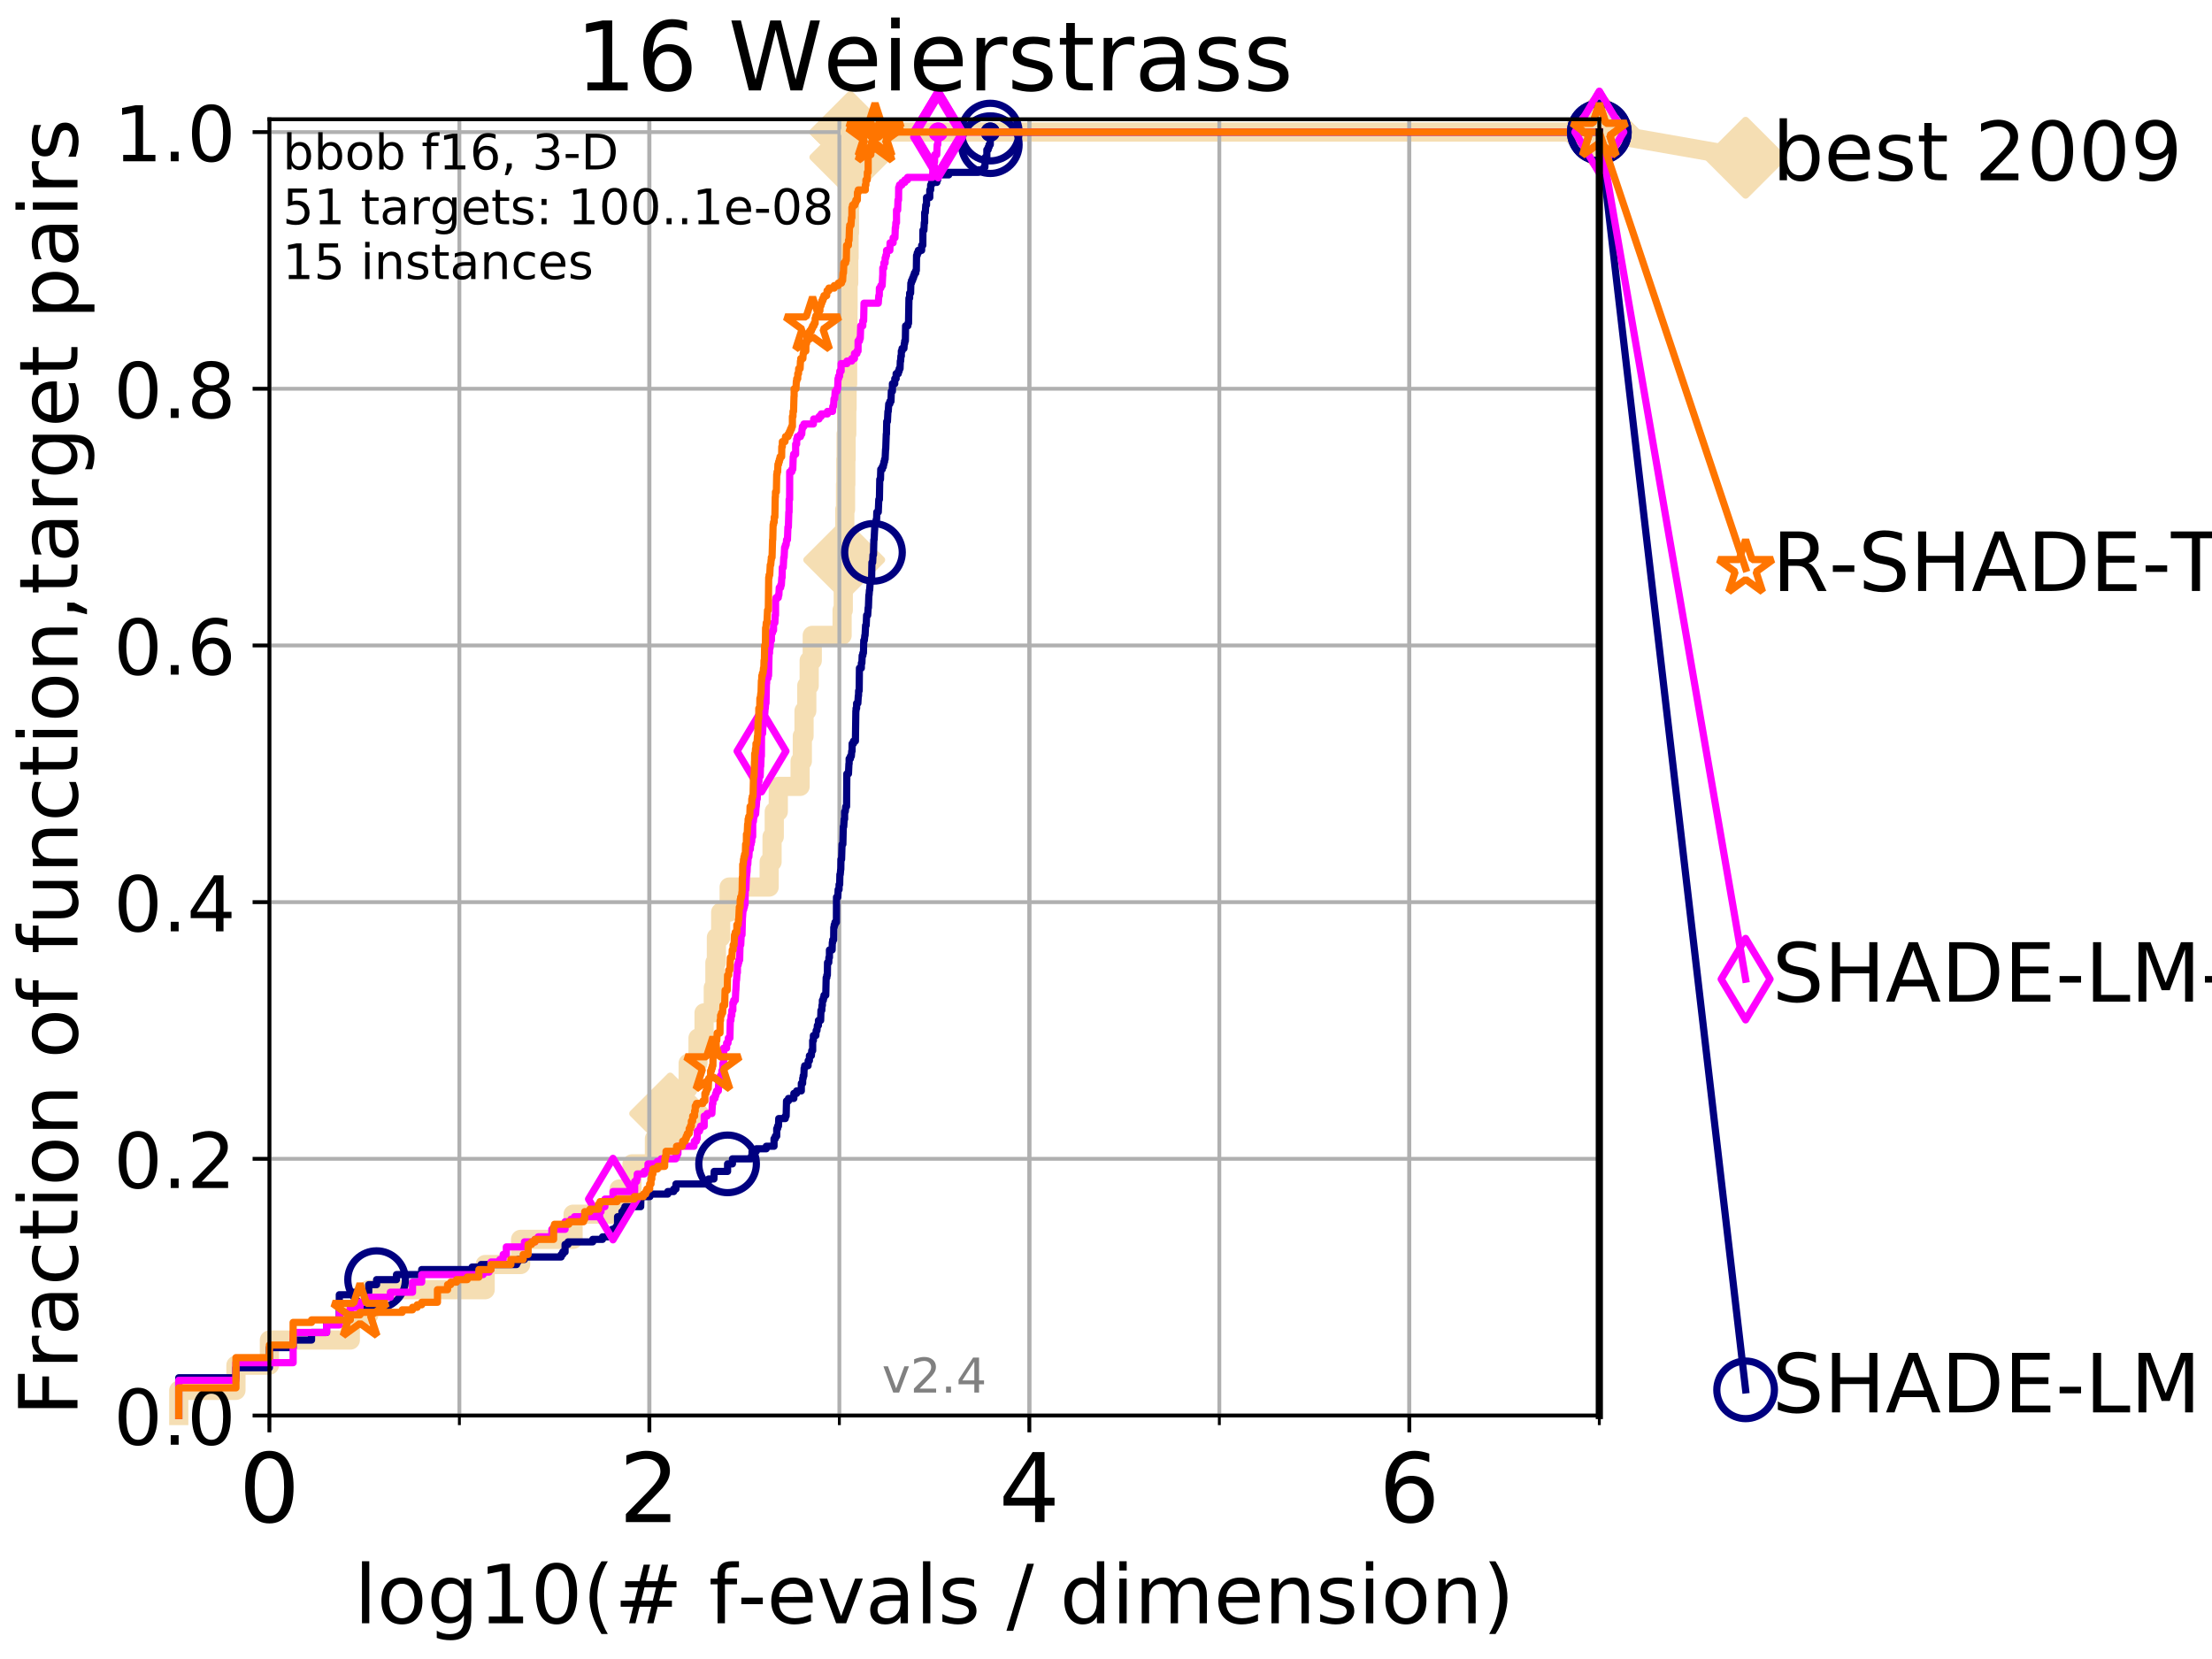 <?xml version="1.0" encoding="utf-8" standalone="no"?>
<!DOCTYPE svg PUBLIC "-//W3C//DTD SVG 1.1//EN"
  "http://www.w3.org/Graphics/SVG/1.1/DTD/svg11.dtd">
<!-- Created with matplotlib (http://matplotlib.org/) -->
<svg height="345.6pt" version="1.1" viewBox="0 0 460.8 345.6" width="460.8pt" xmlns="http://www.w3.org/2000/svg" xmlns:xlink="http://www.w3.org/1999/xlink">
 <defs>
  <style type="text/css">
*{stroke-linecap:butt;stroke-linejoin:round;}
  </style>
 </defs>
 <g id="figure_1">
  <g id="patch_1">
   <path d="M 0 345.6 
L 460.8 345.6 
L 460.8 0 
L 0 0 
z
" style="fill:#ffffff;"/>
  </g>
  <g id="axes_1">
   <g id="patch_2">
    <path d="M 56.12 294.88 
L 333.168 294.88 
L 333.168 24.84 
L 56.12 24.84 
z
" style="fill:#ffffff;"/>
   </g>
   <g id="line2d_1">
    <path d="M 37.236 294.88 
L 37.236 289.638 
L 49.151 289.638 
L 49.151 284.395 
L 56.12 284.395 
L 56.12 279.153 
L 72.979 279.153 
L 72.979 273.91 
L 76.815 273.91 
L 76.815 268.668 
L 101.068 268.668 
L 101.068 263.425 
L 108.451 263.425 
L 108.451 258.183 
L 119.383 258.183 
L 119.383 252.94 
L 128.981 252.94 
L 128.981 247.698 
L 131.655 247.698 
L 131.655 242.455 
L 136.332 242.455 
L 136.332 237.213 
L 139.609 237.213 
L 139.609 231.97 
L 141.899 231.97 
L 141.899 226.728 
L 143.355 226.728 
L 143.355 221.485 
L 145.412 221.485 
L 145.412 216.243 
L 146.667 216.243 
L 146.667 211 
L 148.593 211 
L 148.593 205.758 
L 148.933 205.758 
L 148.933 200.515 
L 149.241 200.515 
L 149.241 195.273 
L 150.133 195.273 
L 150.133 190.03 
L 151.898 190.03 
L 151.898 184.788 
L 160.228 184.788 
L 160.228 179.546 
L 160.834 179.546 
L 160.834 174.303 
L 161.294 174.303 
L 161.294 169.061 
L 162.131 169.061 
L 162.131 163.818 
L 166.675 163.818 
L 166.675 158.576 
L 167.139 158.576 
L 167.139 153.333 
L 167.494 153.333 
L 167.494 148.091 
L 168.065 148.091 
L 168.065 142.848 
L 168.568 142.848 
L 168.568 137.606 
L 169.208 137.606 
L 169.208 132.363 
L 175.424 132.363 
L 175.424 127.121 
L 175.666 127.121 
L 175.666 121.878 
L 175.737 121.878 
L 175.737 116.636 
L 175.867 116.636 
L 175.867 111.393 
L 175.986 111.393 
L 175.986 106.151 
L 176.141 106.151 
L 176.141 100.908 
L 176.199 100.908 
L 176.199 95.666 
L 176.262 95.666 
L 176.262 90.423 
L 176.394 90.423 
L 176.394 85.181 
L 176.462 85.181 
L 176.462 79.938 
L 176.576 79.938 
L 176.576 74.696 
L 176.612 74.696 
L 176.612 69.453 
L 176.643 69.453 
L 176.643 64.211 
L 176.669 64.211 
L 176.669 58.969 
L 176.808 58.969 
L 176.808 53.726 
L 176.874 53.726 
L 176.874 48.484 
L 176.961 48.484 
L 176.961 43.241 
L 177.021 43.241 
L 177.021 37.999 
L 177.082 37.999 
L 177.082 32.756 
L 177.142 32.756 
L 177.142 27.514 
L 333.168 27.514 
" style="fill:none;stroke:#f5deb3;stroke-linecap:square;stroke-width:4;"/>
   </g>
   <g id="line2d_2">
    <defs>
     <path d="M -0 7.778 
L 7.778 0 
L 0 -7.778 
L -7.778 -0 
z
" id="mcd56fbee09" style="stroke:#f5deb3;stroke-linejoin:miter;stroke-width:1.5;"/>
    </defs>
    <g>
     <use style="fill:#f5deb3;stroke:#f5deb3;stroke-linejoin:miter;stroke-width:1.5;" x="139.609" xlink:href="#mcd56fbee09" y="231.97"/>
     <use style="fill:#f5deb3;stroke:#f5deb3;stroke-linejoin:miter;stroke-width:1.5;" x="175.867" xlink:href="#mcd56fbee09" y="116.636"/>
     <use style="fill:#f5deb3;stroke:#f5deb3;stroke-linejoin:miter;stroke-width:1.5;" x="177.142" xlink:href="#mcd56fbee09" y="32.756"/>
     <use style="fill:#f5deb3;stroke:#f5deb3;stroke-linejoin:miter;stroke-width:1.5;" x="177.142" xlink:href="#mcd56fbee09" y="27.514"/>
     <use style="fill:#f5deb3;stroke:#f5deb3;stroke-linejoin:miter;stroke-width:1.5;" x="177.142" xlink:href="#mcd56fbee09" y="27.514"/>
     <use style="fill:#f5deb3;stroke:#f5deb3;stroke-linejoin:miter;stroke-width:1.5;" x="333.168" xlink:href="#mcd56fbee09" y="27.514"/>
    </g>
   </g>
   <g id="line2d_3">
    <path style="fill:none;stroke:#f5deb3;stroke-linecap:square;stroke-width:4;"/>
    <g/>
   </g>
   <g id="line2d_4">
    <path d="M 333.168 27.514 
L 363.643 32.861 
" style="fill:none;stroke:#f5deb3;stroke-linecap:square;stroke-width:4;"/>
    <g>
     <use style="fill:#f5deb3;stroke:#f5deb3;stroke-linejoin:miter;stroke-width:1.5;" x="333.168" xlink:href="#mcd56fbee09" y="27.514"/>
     <use style="fill:#f5deb3;stroke:#f5deb3;stroke-linejoin:miter;stroke-width:1.5;" x="363.643" xlink:href="#mcd56fbee09" y="32.861"/>
    </g>
   </g>
   <g id="matplotlib.axis_1">
    <g id="xtick_1">
     <g id="line2d_5">
      <path clip-path="url(#p5c32179e2a)" d="M 56.12 294.88 
L 56.12 24.84 
" style="fill:none;stroke:#b0b0b0;stroke-linecap:square;stroke-width:0.8;"/>
     </g>
     <g id="line2d_6">
      <defs>
       <path d="M 0 0 
L 0 3.5 
" id="mf4593aecd5" style="stroke:#000000;stroke-width:0.8;"/>
      </defs>
      <g>
       <use style="stroke:#000000;stroke-width:0.8;" x="56.12" xlink:href="#mf4593aecd5" y="294.88"/>
      </g>
     </g>
     <g id="text_1">
      <!-- 0 -->
      <defs>
       <path d="M 31.781 66.406 
Q 24.172 66.406 20.328 58.906 
Q 16.5 51.422 16.5 36.375 
Q 16.5 21.391 20.328 13.891 
Q 24.172 6.391 31.781 6.391 
Q 39.453 6.391 43.281 13.891 
Q 47.125 21.391 47.125 36.375 
Q 47.125 51.422 43.281 58.906 
Q 39.453 66.406 31.781 66.406 
z
M 31.781 74.219 
Q 44.047 74.219 50.516 64.516 
Q 56.984 54.828 56.984 36.375 
Q 56.984 17.969 50.516 8.266 
Q 44.047 -1.422 31.781 -1.422 
Q 19.531 -1.422 13.062 8.266 
Q 6.594 17.969 6.594 36.375 
Q 6.594 54.828 13.062 64.516 
Q 19.531 74.219 31.781 74.219 
z
" id="DejaVuSans-30"/>
      </defs>
      <g transform="translate(49.758 317.077)scale(0.2 -0.2)">
       <use xlink:href="#DejaVuSans-30"/>
      </g>
     </g>
    </g>
    <g id="xtick_2">
     <g id="line2d_7">
      <path clip-path="url(#p5c32179e2a)" d="M 135.277 294.88 
L 135.277 24.84 
" style="fill:none;stroke:#b0b0b0;stroke-linecap:square;stroke-width:0.8;"/>
     </g>
     <g id="line2d_8">
      <g>
       <use style="stroke:#000000;stroke-width:0.8;" x="135.277" xlink:href="#mf4593aecd5" y="294.88"/>
      </g>
     </g>
     <g id="text_2">
      <!-- 2 -->
      <defs>
       <path d="M 19.188 8.297 
L 53.609 8.297 
L 53.609 0 
L 7.328 0 
L 7.328 8.297 
Q 12.938 14.109 22.625 23.891 
Q 32.328 33.688 34.812 36.531 
Q 39.547 41.844 41.422 45.531 
Q 43.312 49.219 43.312 52.781 
Q 43.312 58.594 39.234 62.25 
Q 35.156 65.922 28.609 65.922 
Q 23.969 65.922 18.812 64.312 
Q 13.672 62.703 7.812 59.422 
L 7.812 69.391 
Q 13.766 71.781 18.938 73 
Q 24.125 74.219 28.422 74.219 
Q 39.75 74.219 46.484 68.547 
Q 53.219 62.891 53.219 53.422 
Q 53.219 48.922 51.531 44.891 
Q 49.859 40.875 45.406 35.406 
Q 44.188 33.984 37.641 27.219 
Q 31.109 20.453 19.188 8.297 
z
" id="DejaVuSans-32"/>
      </defs>
      <g transform="translate(128.914 317.077)scale(0.2 -0.2)">
       <use xlink:href="#DejaVuSans-32"/>
      </g>
     </g>
    </g>
    <g id="xtick_3">
     <g id="line2d_9">
      <path clip-path="url(#p5c32179e2a)" d="M 214.433 294.88 
L 214.433 24.84 
" style="fill:none;stroke:#b0b0b0;stroke-linecap:square;stroke-width:0.8;"/>
     </g>
     <g id="line2d_10">
      <g>
       <use style="stroke:#000000;stroke-width:0.8;" x="214.433" xlink:href="#mf4593aecd5" y="294.88"/>
      </g>
     </g>
     <g id="text_3">
      <!-- 4 -->
      <defs>
       <path d="M 37.797 64.312 
L 12.891 25.391 
L 37.797 25.391 
z
M 35.203 72.906 
L 47.609 72.906 
L 47.609 25.391 
L 58.016 25.391 
L 58.016 17.188 
L 47.609 17.188 
L 47.609 0 
L 37.797 0 
L 37.797 17.188 
L 4.891 17.188 
L 4.891 26.703 
z
" id="DejaVuSans-34"/>
      </defs>
      <g transform="translate(208.071 317.077)scale(0.2 -0.2)">
       <use xlink:href="#DejaVuSans-34"/>
      </g>
     </g>
    </g>
    <g id="xtick_4">
     <g id="line2d_11">
      <path clip-path="url(#p5c32179e2a)" d="M 293.59 294.88 
L 293.59 24.84 
" style="fill:none;stroke:#b0b0b0;stroke-linecap:square;stroke-width:0.8;"/>
     </g>
     <g id="line2d_12">
      <g>
       <use style="stroke:#000000;stroke-width:0.8;" x="293.59" xlink:href="#mf4593aecd5" y="294.88"/>
      </g>
     </g>
     <g id="text_4">
      <!-- 6 -->
      <defs>
       <path d="M 33.016 40.375 
Q 26.375 40.375 22.484 35.828 
Q 18.609 31.297 18.609 23.391 
Q 18.609 15.531 22.484 10.953 
Q 26.375 6.391 33.016 6.391 
Q 39.656 6.391 43.531 10.953 
Q 47.406 15.531 47.406 23.391 
Q 47.406 31.297 43.531 35.828 
Q 39.656 40.375 33.016 40.375 
z
M 52.594 71.297 
L 52.594 62.312 
Q 48.875 64.062 45.094 64.984 
Q 41.312 65.922 37.594 65.922 
Q 27.828 65.922 22.672 59.328 
Q 17.531 52.734 16.797 39.406 
Q 19.672 43.656 24.016 45.922 
Q 28.375 48.188 33.594 48.188 
Q 44.578 48.188 50.953 41.516 
Q 57.328 34.859 57.328 23.391 
Q 57.328 12.156 50.688 5.359 
Q 44.047 -1.422 33.016 -1.422 
Q 20.359 -1.422 13.672 8.266 
Q 6.984 17.969 6.984 36.375 
Q 6.984 53.656 15.188 63.938 
Q 23.391 74.219 37.203 74.219 
Q 40.922 74.219 44.703 73.484 
Q 48.484 72.75 52.594 71.297 
z
" id="DejaVuSans-36"/>
      </defs>
      <g transform="translate(287.227 317.077)scale(0.2 -0.2)">
       <use xlink:href="#DejaVuSans-36"/>
      </g>
     </g>
    </g>
    <g id="xtick_5">
     <g id="line2d_13">
      <path clip-path="url(#p5c32179e2a)" d="M 56.12 294.88 
L 56.12 24.84 
" style="fill:none;stroke:#b0b0b0;stroke-linecap:square;stroke-width:0.8;"/>
     </g>
     <g id="line2d_14">
      <defs>
       <path d="M 0 0 
L 0 2 
" id="mebf4f2d83c" style="stroke:#000000;stroke-width:0.6;"/>
      </defs>
      <g>
       <use style="stroke:#000000;stroke-width:0.6;" x="56.12" xlink:href="#mebf4f2d83c" y="294.88"/>
      </g>
     </g>
    </g>
    <g id="xtick_6">
     <g id="line2d_15">
      <path clip-path="url(#p5c32179e2a)" d="M 95.698 294.88 
L 95.698 24.84 
" style="fill:none;stroke:#b0b0b0;stroke-linecap:square;stroke-width:0.8;"/>
     </g>
     <g id="line2d_16">
      <g>
       <use style="stroke:#000000;stroke-width:0.6;" x="95.698" xlink:href="#mebf4f2d83c" y="294.88"/>
      </g>
     </g>
    </g>
    <g id="xtick_7">
     <g id="line2d_17">
      <path clip-path="url(#p5c32179e2a)" d="M 135.277 294.88 
L 135.277 24.84 
" style="fill:none;stroke:#b0b0b0;stroke-linecap:square;stroke-width:0.8;"/>
     </g>
     <g id="line2d_18">
      <g>
       <use style="stroke:#000000;stroke-width:0.6;" x="135.277" xlink:href="#mebf4f2d83c" y="294.88"/>
      </g>
     </g>
    </g>
    <g id="xtick_8">
     <g id="line2d_19">
      <path clip-path="url(#p5c32179e2a)" d="M 174.855 294.88 
L 174.855 24.84 
" style="fill:none;stroke:#b0b0b0;stroke-linecap:square;stroke-width:0.8;"/>
     </g>
     <g id="line2d_20">
      <g>
       <use style="stroke:#000000;stroke-width:0.6;" x="174.855" xlink:href="#mebf4f2d83c" y="294.88"/>
      </g>
     </g>
    </g>
    <g id="xtick_9">
     <g id="line2d_21">
      <path clip-path="url(#p5c32179e2a)" d="M 214.433 294.88 
L 214.433 24.84 
" style="fill:none;stroke:#b0b0b0;stroke-linecap:square;stroke-width:0.8;"/>
     </g>
     <g id="line2d_22">
      <g>
       <use style="stroke:#000000;stroke-width:0.6;" x="214.433" xlink:href="#mebf4f2d83c" y="294.88"/>
      </g>
     </g>
    </g>
    <g id="xtick_10">
     <g id="line2d_23">
      <path clip-path="url(#p5c32179e2a)" d="M 254.011 294.88 
L 254.011 24.84 
" style="fill:none;stroke:#b0b0b0;stroke-linecap:square;stroke-width:0.8;"/>
     </g>
     <g id="line2d_24">
      <g>
       <use style="stroke:#000000;stroke-width:0.6;" x="254.011" xlink:href="#mebf4f2d83c" y="294.88"/>
      </g>
     </g>
    </g>
    <g id="xtick_11">
     <g id="line2d_25">
      <path clip-path="url(#p5c32179e2a)" d="M 293.59 294.88 
L 293.59 24.84 
" style="fill:none;stroke:#b0b0b0;stroke-linecap:square;stroke-width:0.8;"/>
     </g>
     <g id="line2d_26">
      <g>
       <use style="stroke:#000000;stroke-width:0.6;" x="293.59" xlink:href="#mebf4f2d83c" y="294.88"/>
      </g>
     </g>
    </g>
    <g id="xtick_12">
     <g id="line2d_27">
      <path clip-path="url(#p5c32179e2a)" d="M 333.168 294.88 
L 333.168 24.84 
" style="fill:none;stroke:#b0b0b0;stroke-linecap:square;stroke-width:0.8;"/>
     </g>
     <g id="line2d_28">
      <g>
       <use style="stroke:#000000;stroke-width:0.6;" x="333.168" xlink:href="#mebf4f2d83c" y="294.88"/>
      </g>
     </g>
    </g>
    <g id="text_5">
     <!-- log10(# f-evals / dimension) -->
     <defs>
      <path d="M 9.422 75.984 
L 18.406 75.984 
L 18.406 0 
L 9.422 0 
z
" id="DejaVuSans-6c"/>
      <path d="M 30.609 48.391 
Q 23.391 48.391 19.188 42.75 
Q 14.984 37.109 14.984 27.297 
Q 14.984 17.484 19.156 11.844 
Q 23.344 6.203 30.609 6.203 
Q 37.797 6.203 41.984 11.859 
Q 46.188 17.531 46.188 27.297 
Q 46.188 37.016 41.984 42.703 
Q 37.797 48.391 30.609 48.391 
z
M 30.609 56 
Q 42.328 56 49.016 48.375 
Q 55.719 40.766 55.719 27.297 
Q 55.719 13.875 49.016 6.219 
Q 42.328 -1.422 30.609 -1.422 
Q 18.844 -1.422 12.172 6.219 
Q 5.516 13.875 5.516 27.297 
Q 5.516 40.766 12.172 48.375 
Q 18.844 56 30.609 56 
z
" id="DejaVuSans-6f"/>
      <path d="M 45.406 27.984 
Q 45.406 37.75 41.375 43.109 
Q 37.359 48.484 30.078 48.484 
Q 22.859 48.484 18.828 43.109 
Q 14.797 37.75 14.797 27.984 
Q 14.797 18.266 18.828 12.891 
Q 22.859 7.516 30.078 7.516 
Q 37.359 7.516 41.375 12.891 
Q 45.406 18.266 45.406 27.984 
z
M 54.391 6.781 
Q 54.391 -7.172 48.188 -13.984 
Q 42 -20.797 29.203 -20.797 
Q 24.469 -20.797 20.266 -20.094 
Q 16.062 -19.391 12.109 -17.922 
L 12.109 -9.188 
Q 16.062 -11.328 19.922 -12.344 
Q 23.781 -13.375 27.781 -13.375 
Q 36.625 -13.375 41.016 -8.766 
Q 45.406 -4.156 45.406 5.172 
L 45.406 9.625 
Q 42.625 4.781 38.281 2.391 
Q 33.938 0 27.875 0 
Q 17.828 0 11.672 7.656 
Q 5.516 15.328 5.516 27.984 
Q 5.516 40.672 11.672 48.328 
Q 17.828 56 27.875 56 
Q 33.938 56 38.281 53.609 
Q 42.625 51.219 45.406 46.391 
L 45.406 54.688 
L 54.391 54.688 
z
" id="DejaVuSans-67"/>
      <path d="M 12.406 8.297 
L 28.516 8.297 
L 28.516 63.922 
L 10.984 60.406 
L 10.984 69.391 
L 28.422 72.906 
L 38.281 72.906 
L 38.281 8.297 
L 54.391 8.297 
L 54.391 0 
L 12.406 0 
z
" id="DejaVuSans-31"/>
      <path d="M 31 75.875 
Q 24.469 64.656 21.281 53.656 
Q 18.109 42.672 18.109 31.391 
Q 18.109 20.125 21.312 9.062 
Q 24.516 -2 31 -13.188 
L 23.188 -13.188 
Q 15.875 -1.703 12.234 9.375 
Q 8.594 20.453 8.594 31.391 
Q 8.594 42.281 12.203 53.312 
Q 15.828 64.359 23.188 75.875 
z
" id="DejaVuSans-28"/>
      <path d="M 51.125 44 
L 36.922 44 
L 32.812 27.688 
L 47.125 27.688 
z
M 43.797 71.781 
L 38.719 51.516 
L 52.984 51.516 
L 58.109 71.781 
L 65.922 71.781 
L 60.891 51.516 
L 76.125 51.516 
L 76.125 44 
L 58.984 44 
L 54.984 27.688 
L 70.516 27.688 
L 70.516 20.219 
L 53.078 20.219 
L 48 0 
L 40.188 0 
L 45.219 20.219 
L 30.906 20.219 
L 25.875 0 
L 18.016 0 
L 23.094 20.219 
L 7.719 20.219 
L 7.719 27.688 
L 24.906 27.688 
L 29 44 
L 13.281 44 
L 13.281 51.516 
L 30.906 51.516 
L 35.891 71.781 
z
" id="DejaVuSans-23"/>
      <path id="DejaVuSans-20"/>
      <path d="M 37.109 75.984 
L 37.109 68.5 
L 28.516 68.5 
Q 23.688 68.5 21.797 66.547 
Q 19.922 64.594 19.922 59.516 
L 19.922 54.688 
L 34.719 54.688 
L 34.719 47.703 
L 19.922 47.703 
L 19.922 0 
L 10.891 0 
L 10.891 47.703 
L 2.297 47.703 
L 2.297 54.688 
L 10.891 54.688 
L 10.891 58.5 
Q 10.891 67.625 15.141 71.797 
Q 19.391 75.984 28.609 75.984 
z
" id="DejaVuSans-66"/>
      <path d="M 4.891 31.391 
L 31.203 31.391 
L 31.203 23.391 
L 4.891 23.391 
z
" id="DejaVuSans-2d"/>
      <path d="M 56.203 29.594 
L 56.203 25.203 
L 14.891 25.203 
Q 15.484 15.922 20.484 11.062 
Q 25.484 6.203 34.422 6.203 
Q 39.594 6.203 44.453 7.469 
Q 49.312 8.734 54.109 11.281 
L 54.109 2.781 
Q 49.266 0.734 44.188 -0.344 
Q 39.109 -1.422 33.891 -1.422 
Q 20.797 -1.422 13.156 6.188 
Q 5.516 13.812 5.516 26.812 
Q 5.516 40.234 12.766 48.109 
Q 20.016 56 32.328 56 
Q 43.359 56 49.781 48.891 
Q 56.203 41.797 56.203 29.594 
z
M 47.219 32.234 
Q 47.125 39.594 43.094 43.984 
Q 39.062 48.391 32.422 48.391 
Q 24.906 48.391 20.391 44.141 
Q 15.875 39.891 15.188 32.172 
z
" id="DejaVuSans-65"/>
      <path d="M 2.984 54.688 
L 12.5 54.688 
L 29.594 8.797 
L 46.688 54.688 
L 56.203 54.688 
L 35.688 0 
L 23.484 0 
z
" id="DejaVuSans-76"/>
      <path d="M 34.281 27.484 
Q 23.391 27.484 19.188 25 
Q 14.984 22.516 14.984 16.5 
Q 14.984 11.719 18.141 8.906 
Q 21.297 6.109 26.703 6.109 
Q 34.188 6.109 38.703 11.406 
Q 43.219 16.703 43.219 25.484 
L 43.219 27.484 
z
M 52.203 31.203 
L 52.203 0 
L 43.219 0 
L 43.219 8.297 
Q 40.141 3.328 35.547 0.953 
Q 30.953 -1.422 24.312 -1.422 
Q 15.922 -1.422 10.953 3.297 
Q 6 8.016 6 15.922 
Q 6 25.141 12.172 29.828 
Q 18.359 34.516 30.609 34.516 
L 43.219 34.516 
L 43.219 35.406 
Q 43.219 41.609 39.141 45 
Q 35.062 48.391 27.688 48.391 
Q 23 48.391 18.547 47.266 
Q 14.109 46.141 10.016 43.891 
L 10.016 52.203 
Q 14.938 54.109 19.578 55.047 
Q 24.219 56 28.609 56 
Q 40.484 56 46.344 49.844 
Q 52.203 43.703 52.203 31.203 
z
" id="DejaVuSans-61"/>
      <path d="M 44.281 53.078 
L 44.281 44.578 
Q 40.484 46.531 36.375 47.5 
Q 32.281 48.484 27.875 48.484 
Q 21.188 48.484 17.844 46.438 
Q 14.5 44.391 14.5 40.281 
Q 14.5 37.156 16.891 35.375 
Q 19.281 33.594 26.516 31.984 
L 29.594 31.297 
Q 39.156 29.25 43.188 25.516 
Q 47.219 21.781 47.219 15.094 
Q 47.219 7.469 41.188 3.016 
Q 35.156 -1.422 24.609 -1.422 
Q 20.219 -1.422 15.453 -0.562 
Q 10.688 0.297 5.422 2 
L 5.422 11.281 
Q 10.406 8.688 15.234 7.391 
Q 20.062 6.109 24.812 6.109 
Q 31.156 6.109 34.562 8.281 
Q 37.984 10.453 37.984 14.406 
Q 37.984 18.062 35.516 20.016 
Q 33.062 21.969 24.703 23.781 
L 21.578 24.516 
Q 13.234 26.266 9.516 29.906 
Q 5.812 33.547 5.812 39.891 
Q 5.812 47.609 11.281 51.797 
Q 16.75 56 26.812 56 
Q 31.781 56 36.172 55.266 
Q 40.578 54.547 44.281 53.078 
z
" id="DejaVuSans-73"/>
      <path d="M 25.391 72.906 
L 33.688 72.906 
L 8.297 -9.281 
L 0 -9.281 
z
" id="DejaVuSans-2f"/>
      <path d="M 45.406 46.391 
L 45.406 75.984 
L 54.391 75.984 
L 54.391 0 
L 45.406 0 
L 45.406 8.203 
Q 42.578 3.328 38.25 0.953 
Q 33.938 -1.422 27.875 -1.422 
Q 17.969 -1.422 11.734 6.484 
Q 5.516 14.406 5.516 27.297 
Q 5.516 40.188 11.734 48.094 
Q 17.969 56 27.875 56 
Q 33.938 56 38.25 53.625 
Q 42.578 51.266 45.406 46.391 
z
M 14.797 27.297 
Q 14.797 17.391 18.875 11.75 
Q 22.953 6.109 30.078 6.109 
Q 37.203 6.109 41.297 11.75 
Q 45.406 17.391 45.406 27.297 
Q 45.406 37.203 41.297 42.844 
Q 37.203 48.484 30.078 48.484 
Q 22.953 48.484 18.875 42.844 
Q 14.797 37.203 14.797 27.297 
z
" id="DejaVuSans-64"/>
      <path d="M 9.422 54.688 
L 18.406 54.688 
L 18.406 0 
L 9.422 0 
z
M 9.422 75.984 
L 18.406 75.984 
L 18.406 64.594 
L 9.422 64.594 
z
" id="DejaVuSans-69"/>
      <path d="M 52 44.188 
Q 55.375 50.25 60.062 53.125 
Q 64.75 56 71.094 56 
Q 79.641 56 84.281 50.016 
Q 88.922 44.047 88.922 33.016 
L 88.922 0 
L 79.891 0 
L 79.891 32.719 
Q 79.891 40.578 77.094 44.375 
Q 74.312 48.188 68.609 48.188 
Q 61.625 48.188 57.562 43.547 
Q 53.516 38.922 53.516 30.906 
L 53.516 0 
L 44.484 0 
L 44.484 32.719 
Q 44.484 40.625 41.703 44.406 
Q 38.922 48.188 33.109 48.188 
Q 26.219 48.188 22.156 43.531 
Q 18.109 38.875 18.109 30.906 
L 18.109 0 
L 9.078 0 
L 9.078 54.688 
L 18.109 54.688 
L 18.109 46.188 
Q 21.188 51.219 25.484 53.609 
Q 29.781 56 35.688 56 
Q 41.656 56 45.828 52.969 
Q 50 49.953 52 44.188 
z
" id="DejaVuSans-6d"/>
      <path d="M 54.891 33.016 
L 54.891 0 
L 45.906 0 
L 45.906 32.719 
Q 45.906 40.484 42.875 44.328 
Q 39.844 48.188 33.797 48.188 
Q 26.516 48.188 22.312 43.547 
Q 18.109 38.922 18.109 30.906 
L 18.109 0 
L 9.078 0 
L 9.078 54.688 
L 18.109 54.688 
L 18.109 46.188 
Q 21.344 51.125 25.703 53.562 
Q 30.078 56 35.797 56 
Q 45.219 56 50.047 50.172 
Q 54.891 44.344 54.891 33.016 
z
" id="DejaVuSans-6e"/>
      <path d="M 8.016 75.875 
L 15.828 75.875 
Q 23.141 64.359 26.781 53.312 
Q 30.422 42.281 30.422 31.391 
Q 30.422 20.453 26.781 9.375 
Q 23.141 -1.703 15.828 -13.188 
L 8.016 -13.188 
Q 14.5 -2 17.703 9.062 
Q 20.906 20.125 20.906 31.391 
Q 20.906 42.672 17.703 53.656 
Q 14.5 64.656 8.016 75.875 
z
" id="DejaVuSans-29"/>
     </defs>
     <g transform="translate(73.803 338.154)scale(0.17 -0.17)">
      <use xlink:href="#DejaVuSans-6c"/>
      <use x="27.783" xlink:href="#DejaVuSans-6f"/>
      <use x="88.965" xlink:href="#DejaVuSans-67"/>
      <use x="152.441" xlink:href="#DejaVuSans-31"/>
      <use x="216.064" xlink:href="#DejaVuSans-30"/>
      <use x="279.688" xlink:href="#DejaVuSans-28"/>
      <use x="318.701" xlink:href="#DejaVuSans-23"/>
      <use x="402.49" xlink:href="#DejaVuSans-20"/>
      <use x="434.277" xlink:href="#DejaVuSans-66"/>
      <use x="469.404" xlink:href="#DejaVuSans-2d"/>
      <use x="505.488" xlink:href="#DejaVuSans-65"/>
      <use x="567.012" xlink:href="#DejaVuSans-76"/>
      <use x="626.191" xlink:href="#DejaVuSans-61"/>
      <use x="687.471" xlink:href="#DejaVuSans-6c"/>
      <use x="715.254" xlink:href="#DejaVuSans-73"/>
      <use x="767.354" xlink:href="#DejaVuSans-20"/>
      <use x="799.141" xlink:href="#DejaVuSans-2f"/>
      <use x="832.832" xlink:href="#DejaVuSans-20"/>
      <use x="864.619" xlink:href="#DejaVuSans-64"/>
      <use x="928.096" xlink:href="#DejaVuSans-69"/>
      <use x="955.879" xlink:href="#DejaVuSans-6d"/>
      <use x="1053.291" xlink:href="#DejaVuSans-65"/>
      <use x="1114.814" xlink:href="#DejaVuSans-6e"/>
      <use x="1178.193" xlink:href="#DejaVuSans-73"/>
      <use x="1230.293" xlink:href="#DejaVuSans-69"/>
      <use x="1258.076" xlink:href="#DejaVuSans-6f"/>
      <use x="1319.258" xlink:href="#DejaVuSans-6e"/>
      <use x="1382.637" xlink:href="#DejaVuSans-29"/>
     </g>
    </g>
   </g>
   <g id="matplotlib.axis_2">
    <g id="ytick_1">
     <g id="line2d_29">
      <path clip-path="url(#p5c32179e2a)" d="M 56.12 294.88 
L 333.168 294.88 
" style="fill:none;stroke:#b0b0b0;stroke-linecap:square;stroke-width:0.8;"/>
     </g>
     <g id="line2d_30">
      <defs>
       <path d="M 0 0 
L -3.5 0 
" id="mdd35b21ca8" style="stroke:#000000;stroke-width:0.8;"/>
      </defs>
      <g>
       <use style="stroke:#000000;stroke-width:0.8;" x="56.12" xlink:href="#mdd35b21ca8" y="294.88"/>
      </g>
     </g>
     <g id="text_6">
      <!-- 0.0 -->
      <defs>
       <path d="M 10.688 12.406 
L 21 12.406 
L 21 0 
L 10.688 0 
z
" id="DejaVuSans-2e"/>
      </defs>
      <g transform="translate(23.675 300.959)scale(0.16 -0.16)">
       <use xlink:href="#DejaVuSans-30"/>
       <use x="63.623" xlink:href="#DejaVuSans-2e"/>
       <use x="95.41" xlink:href="#DejaVuSans-30"/>
      </g>
     </g>
    </g>
    <g id="ytick_2">
     <g id="line2d_31">
      <path clip-path="url(#p5c32179e2a)" d="M 56.12 241.407 
L 333.168 241.407 
" style="fill:none;stroke:#b0b0b0;stroke-linecap:square;stroke-width:0.8;"/>
     </g>
     <g id="line2d_32">
      <g>
       <use style="stroke:#000000;stroke-width:0.8;" x="56.12" xlink:href="#mdd35b21ca8" y="241.407"/>
      </g>
     </g>
     <g id="text_7">
      <!-- 0.2 -->
      <g transform="translate(23.675 247.485)scale(0.16 -0.16)">
       <use xlink:href="#DejaVuSans-30"/>
       <use x="63.623" xlink:href="#DejaVuSans-2e"/>
       <use x="95.41" xlink:href="#DejaVuSans-32"/>
      </g>
     </g>
    </g>
    <g id="ytick_3">
     <g id="line2d_33">
      <path clip-path="url(#p5c32179e2a)" d="M 56.12 187.933 
L 333.168 187.933 
" style="fill:none;stroke:#b0b0b0;stroke-linecap:square;stroke-width:0.8;"/>
     </g>
     <g id="line2d_34">
      <g>
       <use style="stroke:#000000;stroke-width:0.8;" x="56.12" xlink:href="#mdd35b21ca8" y="187.933"/>
      </g>
     </g>
     <g id="text_8">
      <!-- 0.4 -->
      <g transform="translate(23.675 194.012)scale(0.16 -0.16)">
       <use xlink:href="#DejaVuSans-30"/>
       <use x="63.623" xlink:href="#DejaVuSans-2e"/>
       <use x="95.41" xlink:href="#DejaVuSans-34"/>
      </g>
     </g>
    </g>
    <g id="ytick_4">
     <g id="line2d_35">
      <path clip-path="url(#p5c32179e2a)" d="M 56.12 134.46 
L 333.168 134.46 
" style="fill:none;stroke:#b0b0b0;stroke-linecap:square;stroke-width:0.8;"/>
     </g>
     <g id="line2d_36">
      <g>
       <use style="stroke:#000000;stroke-width:0.8;" x="56.12" xlink:href="#mdd35b21ca8" y="134.46"/>
      </g>
     </g>
     <g id="text_9">
      <!-- 0.6 -->
      <g transform="translate(23.675 140.539)scale(0.16 -0.16)">
       <use xlink:href="#DejaVuSans-30"/>
       <use x="63.623" xlink:href="#DejaVuSans-2e"/>
       <use x="95.41" xlink:href="#DejaVuSans-36"/>
      </g>
     </g>
    </g>
    <g id="ytick_5">
     <g id="line2d_37">
      <path clip-path="url(#p5c32179e2a)" d="M 56.12 80.987 
L 333.168 80.987 
" style="fill:none;stroke:#b0b0b0;stroke-linecap:square;stroke-width:0.8;"/>
     </g>
     <g id="line2d_38">
      <g>
       <use style="stroke:#000000;stroke-width:0.8;" x="56.12" xlink:href="#mdd35b21ca8" y="80.987"/>
      </g>
     </g>
     <g id="text_10">
      <!-- 0.8 -->
      <defs>
       <path d="M 31.781 34.625 
Q 24.75 34.625 20.719 30.859 
Q 16.703 27.094 16.703 20.516 
Q 16.703 13.922 20.719 10.156 
Q 24.75 6.391 31.781 6.391 
Q 38.812 6.391 42.859 10.172 
Q 46.922 13.969 46.922 20.516 
Q 46.922 27.094 42.891 30.859 
Q 38.875 34.625 31.781 34.625 
z
M 21.922 38.812 
Q 15.578 40.375 12.031 44.719 
Q 8.5 49.078 8.5 55.328 
Q 8.5 64.062 14.719 69.141 
Q 20.953 74.219 31.781 74.219 
Q 42.672 74.219 48.875 69.141 
Q 55.078 64.062 55.078 55.328 
Q 55.078 49.078 51.531 44.719 
Q 48 40.375 41.703 38.812 
Q 48.828 37.156 52.797 32.312 
Q 56.781 27.484 56.781 20.516 
Q 56.781 9.906 50.312 4.234 
Q 43.844 -1.422 31.781 -1.422 
Q 19.734 -1.422 13.25 4.234 
Q 6.781 9.906 6.781 20.516 
Q 6.781 27.484 10.781 32.312 
Q 14.797 37.156 21.922 38.812 
z
M 18.312 54.391 
Q 18.312 48.734 21.844 45.562 
Q 25.391 42.391 31.781 42.391 
Q 38.141 42.391 41.719 45.562 
Q 45.312 48.734 45.312 54.391 
Q 45.312 60.062 41.719 63.234 
Q 38.141 66.406 31.781 66.406 
Q 25.391 66.406 21.844 63.234 
Q 18.312 60.062 18.312 54.391 
z
" id="DejaVuSans-38"/>
      </defs>
      <g transform="translate(23.675 87.066)scale(0.16 -0.16)">
       <use xlink:href="#DejaVuSans-30"/>
       <use x="63.623" xlink:href="#DejaVuSans-2e"/>
       <use x="95.41" xlink:href="#DejaVuSans-38"/>
      </g>
     </g>
    </g>
    <g id="ytick_6">
     <g id="line2d_39">
      <path clip-path="url(#p5c32179e2a)" d="M 56.12 27.514 
L 333.168 27.514 
" style="fill:none;stroke:#b0b0b0;stroke-linecap:square;stroke-width:0.8;"/>
     </g>
     <g id="line2d_40">
      <g>
       <use style="stroke:#000000;stroke-width:0.8;" x="56.12" xlink:href="#mdd35b21ca8" y="27.514"/>
      </g>
     </g>
     <g id="text_11">
      <!-- 1.0 -->
      <g transform="translate(23.675 33.592)scale(0.16 -0.16)">
       <use xlink:href="#DejaVuSans-31"/>
       <use x="63.623" xlink:href="#DejaVuSans-2e"/>
       <use x="95.41" xlink:href="#DejaVuSans-30"/>
      </g>
     </g>
    </g>
    <g id="text_12">
     <!-- Fraction of function,target pairs -->
     <defs>
      <path d="M 9.812 72.906 
L 51.703 72.906 
L 51.703 64.594 
L 19.672 64.594 
L 19.672 43.109 
L 48.578 43.109 
L 48.578 34.812 
L 19.672 34.812 
L 19.672 0 
L 9.812 0 
z
" id="DejaVuSans-46"/>
      <path d="M 41.109 46.297 
Q 39.594 47.172 37.812 47.578 
Q 36.031 48 33.891 48 
Q 26.266 48 22.188 43.047 
Q 18.109 38.094 18.109 28.812 
L 18.109 0 
L 9.078 0 
L 9.078 54.688 
L 18.109 54.688 
L 18.109 46.188 
Q 20.953 51.172 25.484 53.578 
Q 30.031 56 36.531 56 
Q 37.453 56 38.578 55.875 
Q 39.703 55.766 41.062 55.516 
z
" id="DejaVuSans-72"/>
      <path d="M 48.781 52.594 
L 48.781 44.188 
Q 44.969 46.297 41.141 47.344 
Q 37.312 48.391 33.406 48.391 
Q 24.656 48.391 19.812 42.844 
Q 14.984 37.312 14.984 27.297 
Q 14.984 17.281 19.812 11.734 
Q 24.656 6.203 33.406 6.203 
Q 37.312 6.203 41.141 7.25 
Q 44.969 8.297 48.781 10.406 
L 48.781 2.094 
Q 45.016 0.344 40.984 -0.531 
Q 36.969 -1.422 32.422 -1.422 
Q 20.062 -1.422 12.781 6.344 
Q 5.516 14.109 5.516 27.297 
Q 5.516 40.672 12.859 48.328 
Q 20.219 56 33.016 56 
Q 37.156 56 41.109 55.141 
Q 45.062 54.297 48.781 52.594 
z
" id="DejaVuSans-63"/>
      <path d="M 18.312 70.219 
L 18.312 54.688 
L 36.812 54.688 
L 36.812 47.703 
L 18.312 47.703 
L 18.312 18.016 
Q 18.312 11.328 20.141 9.422 
Q 21.969 7.516 27.594 7.516 
L 36.812 7.516 
L 36.812 0 
L 27.594 0 
Q 17.188 0 13.234 3.875 
Q 9.281 7.766 9.281 18.016 
L 9.281 47.703 
L 2.688 47.703 
L 2.688 54.688 
L 9.281 54.688 
L 9.281 70.219 
z
" id="DejaVuSans-74"/>
      <path d="M 8.5 21.578 
L 8.5 54.688 
L 17.484 54.688 
L 17.484 21.922 
Q 17.484 14.156 20.5 10.266 
Q 23.531 6.391 29.594 6.391 
Q 36.859 6.391 41.078 11.031 
Q 45.312 15.672 45.312 23.688 
L 45.312 54.688 
L 54.297 54.688 
L 54.297 0 
L 45.312 0 
L 45.312 8.406 
Q 42.047 3.422 37.719 1 
Q 33.406 -1.422 27.688 -1.422 
Q 18.266 -1.422 13.375 4.438 
Q 8.5 10.297 8.5 21.578 
z
M 31.109 56 
z
" id="DejaVuSans-75"/>
      <path d="M 11.719 12.406 
L 22.016 12.406 
L 22.016 4 
L 14.016 -11.625 
L 7.719 -11.625 
L 11.719 4 
z
" id="DejaVuSans-2c"/>
      <path d="M 18.109 8.203 
L 18.109 -20.797 
L 9.078 -20.797 
L 9.078 54.688 
L 18.109 54.688 
L 18.109 46.391 
Q 20.953 51.266 25.266 53.625 
Q 29.594 56 35.594 56 
Q 45.562 56 51.781 48.094 
Q 58.016 40.188 58.016 27.297 
Q 58.016 14.406 51.781 6.484 
Q 45.562 -1.422 35.594 -1.422 
Q 29.594 -1.422 25.266 0.953 
Q 20.953 3.328 18.109 8.203 
z
M 48.688 27.297 
Q 48.688 37.203 44.609 42.844 
Q 40.531 48.484 33.406 48.484 
Q 26.266 48.484 22.188 42.844 
Q 18.109 37.203 18.109 27.297 
Q 18.109 17.391 22.188 11.75 
Q 26.266 6.109 33.406 6.109 
Q 40.531 6.109 44.609 11.75 
Q 48.688 17.391 48.688 27.297 
z
" id="DejaVuSans-70"/>
     </defs>
     <g transform="translate(16.14 294.999)rotate(-90)scale(0.17 -0.17)">
      <use xlink:href="#DejaVuSans-46"/>
      <use x="57.41" xlink:href="#DejaVuSans-72"/>
      <use x="98.523" xlink:href="#DejaVuSans-61"/>
      <use x="159.803" xlink:href="#DejaVuSans-63"/>
      <use x="214.783" xlink:href="#DejaVuSans-74"/>
      <use x="253.992" xlink:href="#DejaVuSans-69"/>
      <use x="281.775" xlink:href="#DejaVuSans-6f"/>
      <use x="342.957" xlink:href="#DejaVuSans-6e"/>
      <use x="406.336" xlink:href="#DejaVuSans-20"/>
      <use x="438.123" xlink:href="#DejaVuSans-6f"/>
      <use x="499.305" xlink:href="#DejaVuSans-66"/>
      <use x="534.51" xlink:href="#DejaVuSans-20"/>
      <use x="566.297" xlink:href="#DejaVuSans-66"/>
      <use x="601.502" xlink:href="#DejaVuSans-75"/>
      <use x="664.881" xlink:href="#DejaVuSans-6e"/>
      <use x="728.26" xlink:href="#DejaVuSans-63"/>
      <use x="783.24" xlink:href="#DejaVuSans-74"/>
      <use x="822.449" xlink:href="#DejaVuSans-69"/>
      <use x="850.232" xlink:href="#DejaVuSans-6f"/>
      <use x="911.414" xlink:href="#DejaVuSans-6e"/>
      <use x="974.793" xlink:href="#DejaVuSans-2c"/>
      <use x="1006.58" xlink:href="#DejaVuSans-74"/>
      <use x="1045.789" xlink:href="#DejaVuSans-61"/>
      <use x="1107.068" xlink:href="#DejaVuSans-72"/>
      <use x="1148.166" xlink:href="#DejaVuSans-67"/>
      <use x="1211.643" xlink:href="#DejaVuSans-65"/>
      <use x="1273.166" xlink:href="#DejaVuSans-74"/>
      <use x="1312.375" xlink:href="#DejaVuSans-20"/>
      <use x="1344.162" xlink:href="#DejaVuSans-70"/>
      <use x="1407.639" xlink:href="#DejaVuSans-61"/>
      <use x="1468.918" xlink:href="#DejaVuSans-69"/>
      <use x="1496.701" xlink:href="#DejaVuSans-72"/>
      <use x="1537.814" xlink:href="#DejaVuSans-73"/>
     </g>
    </g>
   </g>
   <g id="line2d_41">
    <defs>
     <path d="M 0 1.5 
C 0.398 1.5 0.779 1.342 1.061 1.061 
C 1.342 0.779 1.5 0.398 1.5 0 
C 1.5 -0.398 1.342 -0.779 1.061 -1.061 
C 0.779 -1.342 0.398 -1.5 0 -1.5 
C -0.398 -1.5 -0.779 -1.342 -1.061 -1.061 
C -1.342 -0.779 -1.5 -0.398 -1.5 0 
C -1.5 0.398 -1.342 0.779 -1.061 1.061 
C -0.779 1.342 -0.398 1.5 0 1.5 
z
" id="m6e5fe27d1a" style="stroke:#f5deb3;"/>
    </defs>
    <g>
     <use style="fill:#f5deb3;stroke:#f5deb3;" x="177.142" xlink:href="#m6e5fe27d1a" y="27.514"/>
     <use style="fill:#f5deb3;stroke:#f5deb3;" x="177.142" xlink:href="#m6e5fe27d1a" y="27.514"/>
    </g>
   </g>
   <g id="line2d_42">
    <defs>
     <path d="M 0 1.5 
C 0.398 1.5 0.779 1.342 1.061 1.061 
C 1.342 0.779 1.5 0.398 1.5 0 
C 1.5 -0.398 1.342 -0.779 1.061 -1.061 
C 0.779 -1.342 0.398 -1.5 0 -1.5 
C -0.398 -1.5 -0.779 -1.342 -1.061 -1.061 
C -1.342 -0.779 -1.5 -0.398 -1.5 0 
C -1.5 0.398 -1.342 0.779 -1.061 1.061 
C -0.779 1.342 -0.398 1.5 0 1.5 
z
" id="md13f9b7e74" style="stroke:#000080;"/>
    </defs>
    <g>
     <use style="fill:#000080;stroke:#000080;" x="206.295" xlink:href="#md13f9b7e74" y="27.514"/>
     <use style="fill:#000080;stroke:#000080;" x="206.295" xlink:href="#md13f9b7e74" y="27.514"/>
    </g>
   </g>
   <g id="line2d_43">
    <path d="M 37.236 294.88 
L 37.236 287.016 
L 49.151 287.016 
L 49.151 284.919 
L 56.12 284.919 
L 56.12 280.725 
L 61.065 280.725 
L 61.065 279.153 
L 64.9 279.153 
L 64.9 277.58 
L 68.034 277.58 
L 68.034 275.483 
L 70.684 275.483 
L 70.684 269.716 
L 72.979 269.716 
L 72.979 269.192 
L 76.815 269.192 
L 76.815 267.619 
L 78.453 267.619 
L 78.453 266.571 
L 82.598 266.571 
L 82.598 265.522 
L 87.847 265.522 
L 87.847 264.474 
L 98.348 264.474 
L 98.348 263.949 
L 100.208 263.949 
L 100.208 263.425 
L 107.613 263.425 
L 107.613 262.901 
L 107.897 262.901 
L 107.897 262.377 
L 109.251 262.377 
L 109.251 261.852 
L 116.901 261.852 
L 116.901 261.328 
L 117.232 261.328 
L 117.232 260.804 
L 117.716 260.804 
L 117.716 259.231 
L 118.341 259.231 
L 118.341 258.707 
L 123.477 258.707 
L 123.477 258.183 
L 125.514 258.183 
L 125.514 257.658 
L 127.516 257.658 
L 127.516 256.086 
L 128.307 256.086 
L 128.307 255.561 
L 128.648 255.561 
L 128.648 253.464 
L 129.55 253.464 
L 129.55 252.416 
L 129.945 252.416 
L 129.945 251.892 
L 130.178 251.892 
L 130.178 251.367 
L 133.466 251.367 
L 133.529 249.27 
L 135.391 249.27 
L 135.391 248.746 
L 139.112 248.746 
L 139.112 248.222 
L 140.35 248.222 
L 140.35 247.698 
L 140.813 247.698 
L 140.813 246.649 
L 147.018 246.649 
L 147.018 246.125 
L 147.615 246.125 
L 147.615 245.601 
L 148.725 245.601 
L 148.777 244.028 
L 151.568 244.028 
L 151.568 242.455 
L 152.581 242.455 
L 152.581 241.407 
L 156.496 241.407 
L 156.496 240.882 
L 156.662 240.882 
L 156.662 239.834 
L 157.563 239.834 
L 157.563 239.31 
L 159.627 239.31 
L 159.627 238.785 
L 161.244 238.785 
L 161.244 237.213 
L 161.507 237.213 
L 161.507 236.689 
L 161.804 236.689 
L 161.804 235.116 
L 161.986 235.116 
L 161.986 234.592 
L 162.167 234.592 
L 162.227 233.019 
L 163.582 233.019 
L 163.582 232.495 
L 163.768 232.495 
L 163.845 229.349 
L 164.253 229.349 
L 164.253 228.825 
L 165.373 228.825 
L 165.373 227.776 
L 165.95 227.776 
L 165.95 227.252 
L 166.931 227.252 
L 166.931 225.679 
L 167.202 225.679 
L 167.22 224.631 
L 167.318 224.631 
L 167.318 224.107 
L 167.459 224.107 
L 167.512 222.534 
L 167.626 222.534 
L 167.626 222.01 
L 168.335 222.01 
L 168.36 220.961 
L 168.617 220.961 
L 168.617 219.913 
L 169.024 219.913 
L 169.097 218.864 
L 169.296 218.864 
L 169.296 216.767 
L 169.445 216.767 
L 169.445 215.719 
L 169.963 215.719 
L 170.024 214.67 
L 170.19 214.67 
L 170.273 213.622 
L 170.496 213.622 
L 170.496 212.573 
L 170.955 212.573 
L 171.019 210.476 
L 171.197 210.476 
L 171.226 209.428 
L 171.318 209.428 
L 171.318 208.379 
L 171.52 208.379 
L 171.52 207.855 
L 171.652 207.855 
L 171.652 207.331 
L 172.021 207.331 
L 172.108 203.661 
L 172.242 203.661 
L 172.242 203.137 
L 172.355 203.137 
L 172.389 200.515 
L 172.645 200.515 
L 172.677 199.467 
L 172.787 199.467 
L 172.787 197.894 
L 173.347 197.894 
L 173.39 196.321 
L 173.465 196.321 
L 173.465 195.797 
L 173.663 195.797 
L 173.694 193.176 
L 173.785 193.176 
L 173.785 192.652 
L 173.943 192.652 
L 173.943 192.127 
L 174.237 192.127 
L 174.26 186.885 
L 174.531 186.885 
L 174.601 185.312 
L 174.792 185.312 
L 174.792 184.264 
L 174.918 184.264 
L 174.963 182.167 
L 175.037 182.167 
L 175.128 181.118 
L 175.156 181.118 
L 175.184 179.021 
L 175.318 179.021 
L 175.413 175.876 
L 175.584 175.876 
L 175.672 172.206 
L 175.764 172.206 
L 175.851 170.633 
L 175.948 170.633 
L 175.948 169.061 
L 176.093 169.061 
L 176.183 168.012 
L 176.357 168.012 
L 176.41 161.197 
L 176.752 161.197 
L 176.849 159.1 
L 176.89 159.1 
L 176.89 158.051 
L 177.157 158.051 
L 177.157 157.527 
L 177.352 157.527 
L 177.426 156.479 
L 177.5 156.479 
L 177.514 154.906 
L 177.797 154.906 
L 177.797 154.382 
L 178.198 154.382 
L 178.292 148.091 
L 178.329 148.091 
L 178.329 147.566 
L 178.446 147.566 
L 178.446 146.518 
L 178.704 146.518 
L 178.8 144.945 
L 178.846 144.945 
L 178.868 143.897 
L 178.981 143.897 
L 179.035 139.178 
L 179.435 139.178 
L 179.435 138.13 
L 179.549 138.13 
L 179.605 136.557 
L 179.752 136.557 
L 179.752 136.033 
L 179.868 136.033 
L 179.937 133.412 
L 180.056 133.412 
L 180.161 132.363 
L 180.212 132.363 
L 180.32 130.266 
L 180.445 130.266 
L 180.532 128.169 
L 180.753 128.169 
L 180.854 126.596 
L 180.906 126.596 
L 180.999 123.975 
L 181.043 123.975 
L 181.119 122.927 
L 181.166 122.927 
L 181.273 121.354 
L 181.313 121.354 
L 181.313 120.83 
L 181.566 120.83 
L 181.64 117.16 
L 181.79 117.16 
L 181.859 115.587 
L 181.961 115.587 
L 182.041 112.442 
L 182.09 112.442 
L 182.195 110.345 
L 182.213 110.345 
L 182.213 109.296 
L 182.484 109.296 
L 182.52 108.248 
L 182.612 108.248 
L 182.656 106.675 
L 182.962 106.675 
L 183.069 104.054 
L 183.197 104.054 
L 183.27 99.86 
L 183.421 99.86 
L 183.476 97.763 
L 183.793 97.763 
L 183.793 97.239 
L 184.016 97.239 
L 184.016 96.714 
L 184.133 96.714 
L 184.133 96.19 
L 184.273 96.19 
L 184.273 95.666 
L 184.385 95.666 
L 184.48 93.569 
L 184.513 93.569 
L 184.624 90.423 
L 184.666 90.423 
L 184.718 87.802 
L 184.869 87.802 
L 184.971 85.705 
L 185.037 85.705 
L 185.142 84.132 
L 185.376 84.132 
L 185.376 83.608 
L 185.611 83.608 
L 185.678 81.511 
L 185.906 81.511 
L 185.906 79.938 
L 186.396 79.938 
L 186.396 78.89 
L 186.68 78.89 
L 186.68 77.841 
L 187.135 77.841 
L 187.135 77.317 
L 187.313 77.317 
L 187.313 76.793 
L 187.498 76.793 
L 187.548 75.22 
L 187.619 75.22 
L 187.673 74.172 
L 187.765 74.172 
L 187.765 73.123 
L 187.919 73.123 
L 187.919 72.599 
L 188.305 72.599 
L 188.384 71.55 
L 188.462 71.55 
L 188.462 71.026 
L 188.602 71.026 
L 188.65 67.881 
L 189.124 67.881 
L 189.124 67.356 
L 189.261 67.356 
L 189.352 62.114 
L 189.49 62.114 
L 189.49 61.066 
L 189.696 61.066 
L 189.745 58.969 
L 189.881 58.969 
L 189.881 58.444 
L 190.102 58.444 
L 190.102 57.92 
L 190.306 57.92 
L 190.306 57.396 
L 190.483 57.396 
L 190.483 56.872 
L 190.773 56.872 
L 190.773 56.347 
L 190.889 56.347 
L 190.934 53.202 
L 191.079 53.202 
L 191.079 52.678 
L 191.299 52.678 
L 191.299 52.153 
L 191.995 52.153 
L 191.995 51.105 
L 192.239 51.105 
L 192.264 47.959 
L 192.473 47.959 
L 192.544 46.387 
L 192.618 46.387 
L 192.628 44.29 
L 192.758 44.29 
L 192.855 42.717 
L 193.011 42.717 
L 193.011 41.144 
L 193.689 41.144 
L 193.689 39.571 
L 193.87 39.571 
L 193.87 38.523 
L 194.058 38.523 
L 194.058 37.999 
L 195.157 37.999 
L 195.157 37.474 
L 195.339 37.474 
L 195.339 36.426 
L 197.644 36.426 
L 197.644 35.902 
L 203.827 35.902 
L 203.827 35.377 
L 204.955 35.377 
L 204.955 34.853 
L 205.169 34.853 
L 205.256 32.756 
L 205.58 32.756 
L 205.58 31.183 
L 205.856 31.183 
L 205.856 30.659 
L 206.047 30.659 
L 206.047 30.135 
L 206.295 30.135 
L 206.295 27.514 
L 333.168 27.514 
L 333.168 27.514 
" style="fill:none;stroke:#000080;stroke-linecap:square;stroke-width:1.5;"/>
   </g>
   <g id="line2d_44">
    <defs>
     <path d="M 0 6 
C 1.591 6 3.117 5.368 4.243 4.243 
C 5.368 3.117 6 1.591 6 0 
C 6 -1.591 5.368 -3.117 4.243 -4.243 
C 3.117 -5.368 1.591 -6 0 -6 
C -1.591 -6 -3.117 -5.368 -4.243 -4.243 
C -5.368 -3.117 -6 -1.591 -6 0 
C -6 1.591 -5.368 3.117 -4.243 4.243 
C -3.117 5.368 -1.591 6 0 6 
z
" id="mea182fc091" style="stroke:#000080;stroke-width:1.5;"/>
    </defs>
    <g>
     <use style="fill-opacity:0;stroke:#000080;stroke-width:1.5;" x="78.453" xlink:href="#mea182fc091" y="266.571"/>
     <use style="fill-opacity:0;stroke:#000080;stroke-width:1.5;" x="151.568" xlink:href="#mea182fc091" y="242.455"/>
     <use style="fill-opacity:0;stroke:#000080;stroke-width:1.5;" x="181.961" xlink:href="#mea182fc091" y="115.063"/>
     <use style="fill-opacity:0;stroke:#000080;stroke-width:1.5;" x="206.295" xlink:href="#mea182fc091" y="30.135"/>
     <use style="fill-opacity:0;stroke:#000080;stroke-width:1.5;" x="206.295" xlink:href="#mea182fc091" y="27.514"/>
     <use style="fill-opacity:0;stroke:#000080;stroke-width:1.5;" x="333.168" xlink:href="#mea182fc091" y="27.514"/>
    </g>
   </g>
   <g id="line2d_45">
    <path style="fill:none;stroke:#000080;stroke-linecap:square;stroke-width:1.5;"/>
    <g/>
   </g>
   <g id="line2d_46">
    <defs>
     <path d="M 0 1.5 
C 0.398 1.5 0.779 1.342 1.061 1.061 
C 1.342 0.779 1.5 0.398 1.5 0 
C 1.5 -0.398 1.342 -0.779 1.061 -1.061 
C 0.779 -1.342 0.398 -1.5 0 -1.5 
C -0.398 -1.5 -0.779 -1.342 -1.061 -1.061 
C -1.342 -0.779 -1.5 -0.398 -1.5 0 
C -1.5 0.398 -1.342 0.779 -1.061 1.061 
C -0.779 1.342 -0.398 1.5 0 1.5 
z
" id="m0c03a6693e" style="stroke:#ff00ff;"/>
    </defs>
    <g>
     <use style="fill:#ff00ff;stroke:#ff00ff;" x="195.436" xlink:href="#m0c03a6693e" y="27.514"/>
     <use style="fill:#ff00ff;stroke:#ff00ff;" x="195.436" xlink:href="#m0c03a6693e" y="27.514"/>
    </g>
   </g>
   <g id="line2d_47">
    <path d="M 37.236 294.88 
L 37.236 287.541 
L 49.151 287.541 
L 49.151 283.871 
L 61.065 283.871 
L 61.065 277.58 
L 68.034 277.58 
L 68.034 276.007 
L 70.684 276.007 
L 70.684 273.386 
L 72.979 273.386 
L 72.979 272.337 
L 75.004 272.337 
L 75.004 271.289 
L 76.815 271.289 
L 76.815 270.24 
L 81.324 270.24 
L 81.324 269.192 
L 85.935 269.192 
L 85.935 267.095 
L 87.847 267.095 
L 87.847 265.522 
L 100.643 265.522 
L 100.643 264.998 
L 101.886 264.998 
L 101.886 264.474 
L 102.281 264.474 
L 102.281 262.901 
L 104.131 262.901 
L 104.131 262.377 
L 104.819 262.377 
L 104.819 261.328 
L 105.48 261.328 
L 105.48 259.755 
L 109.251 259.755 
L 109.251 258.707 
L 111.448 258.707 
L 111.448 258.183 
L 112.122 258.183 
L 112.122 257.658 
L 114.96 257.658 
L 114.96 256.086 
L 117.716 256.086 
L 117.716 254.513 
L 118.944 254.513 
L 118.944 253.989 
L 119.669 253.989 
L 119.669 253.464 
L 124.896 253.464 
L 124.896 252.416 
L 125.208 252.416 
L 125.208 251.367 
L 126.012 251.367 
L 126.012 249.795 
L 127.695 249.795 
L 127.695 248.222 
L 132.211 248.222 
L 132.211 246.125 
L 132.617 246.125 
L 132.617 245.601 
L 132.751 245.601 
L 132.751 244.552 
L 134.213 244.552 
L 134.213 244.028 
L 134.871 244.028 
L 134.871 243.504 
L 134.988 243.504 
L 134.988 242.455 
L 136.915 242.455 
L 136.915 241.931 
L 137.729 241.931 
L 137.729 241.407 
L 140.771 241.407 
L 140.771 240.882 
L 141.019 240.882 
L 141.019 240.358 
L 141.223 240.358 
L 141.263 238.785 
L 144.565 238.785 
L 144.632 237.737 
L 145.059 237.737 
L 145.059 237.213 
L 145.252 237.213 
L 145.252 235.64 
L 145.726 235.64 
L 145.726 235.116 
L 145.943 235.116 
L 145.943 234.592 
L 146.697 234.592 
L 146.697 232.495 
L 147.305 232.495 
L 147.305 231.97 
L 148.3 231.97 
L 148.407 229.873 
L 148.514 229.873 
L 148.514 228.825 
L 148.933 228.825 
L 148.933 228.301 
L 149.088 228.301 
L 149.088 227.776 
L 149.266 227.776 
L 149.266 227.252 
L 149.643 227.252 
L 149.742 225.155 
L 150.06 225.155 
L 150.06 224.107 
L 150.349 224.107 
L 150.372 223.058 
L 150.538 223.058 
L 150.609 221.485 
L 150.749 221.485 
L 150.749 218.34 
L 151.367 218.34 
L 151.367 217.291 
L 151.656 217.291 
L 151.723 216.243 
L 152.05 216.243 
L 152.136 212.573 
L 152.264 212.573 
L 152.307 211.525 
L 152.455 211.525 
L 152.455 210.476 
L 152.665 210.476 
L 152.665 208.903 
L 152.851 208.903 
L 152.851 208.379 
L 153.178 208.379 
L 153.279 206.282 
L 153.299 206.282 
L 153.399 204.185 
L 153.439 204.185 
L 153.538 202.612 
L 153.617 202.612 
L 153.617 201.04 
L 153.774 201.04 
L 153.774 200.515 
L 153.91 200.515 
L 153.91 199.991 
L 154.084 199.991 
L 154.16 196.846 
L 154.312 196.846 
L 154.407 194.749 
L 154.575 194.749 
L 154.668 191.079 
L 154.687 191.079 
L 154.798 189.506 
L 154.926 189.506 
L 154.926 188.982 
L 155.071 188.982 
L 155.071 188.458 
L 155.198 188.458 
L 155.252 185.312 
L 155.377 185.312 
L 155.483 182.691 
L 155.501 182.691 
L 155.606 181.642 
L 155.624 181.642 
L 155.694 180.07 
L 155.781 180.07 
L 155.868 178.497 
L 156.006 178.497 
L 156.108 176.924 
L 156.312 176.924 
L 156.345 175.876 
L 156.479 175.876 
L 156.479 175.352 
L 156.596 175.352 
L 156.645 174.303 
L 156.793 174.303 
L 156.81 171.158 
L 156.94 171.158 
L 157.038 170.109 
L 157.118 170.109 
L 157.118 169.585 
L 157.405 169.585 
L 157.515 168.012 
L 157.547 168.012 
L 157.656 166.439 
L 157.75 166.439 
L 157.842 163.818 
L 157.935 163.818 
L 157.935 162.77 
L 158.102 162.77 
L 158.118 161.721 
L 158.359 161.721 
L 158.418 159.624 
L 158.478 159.624 
L 158.552 157.527 
L 158.611 157.527 
L 158.64 152.809 
L 158.86 152.809 
L 158.918 151.236 
L 159.005 151.236 
L 159.091 148.615 
L 159.319 148.615 
L 159.389 147.566 
L 159.431 147.566 
L 159.488 146.518 
L 159.571 146.518 
L 159.669 142.324 
L 159.71 142.324 
L 159.71 141.275 
L 159.985 141.275 
L 159.985 140.751 
L 160.107 140.751 
L 160.214 136.033 
L 160.308 136.033 
L 160.308 134.984 
L 160.428 134.984 
L 160.534 133.412 
L 160.704 133.412 
L 160.704 131.839 
L 160.925 131.839 
L 160.925 131.315 
L 161.142 131.315 
L 161.142 129.742 
L 161.42 129.742 
L 161.482 128.169 
L 161.557 128.169 
L 161.57 125.024 
L 161.669 125.024 
L 161.669 124.499 
L 162.131 124.499 
L 162.131 123.975 
L 162.251 123.975 
L 162.334 122.403 
L 162.628 122.403 
L 162.628 121.878 
L 162.768 121.878 
L 162.86 120.306 
L 162.929 120.306 
L 162.964 118.209 
L 163.168 118.209 
L 163.27 116.112 
L 163.348 116.112 
L 163.449 114.015 
L 163.615 114.015 
L 163.615 113.49 
L 163.779 113.49 
L 163.855 112.442 
L 164.039 112.442 
L 164.136 109.821 
L 164.232 109.821 
L 164.327 106.675 
L 164.38 106.675 
L 164.39 104.054 
L 164.495 104.054 
L 164.506 98.287 
L 164.95 98.287 
L 164.95 97.763 
L 165.153 97.763 
L 165.243 95.142 
L 165.323 95.142 
L 165.323 94.617 
L 165.747 94.617 
L 165.747 92.52 
L 165.959 92.52 
L 165.959 91.472 
L 166.103 91.472 
L 166.103 90.948 
L 166.758 90.948 
L 166.758 90.423 
L 167.022 90.423 
L 167.076 89.375 
L 167.157 89.375 
L 167.157 88.851 
L 167.468 88.851 
L 167.468 88.326 
L 169.445 88.326 
L 169.508 87.278 
L 170.628 87.278 
L 170.628 86.754 
L 171.062 86.754 
L 171.062 86.229 
L 172.375 86.229 
L 172.375 85.705 
L 173.428 85.705 
L 173.49 84.657 
L 173.632 84.657 
L 173.736 83.084 
L 173.882 83.084 
L 173.985 81.511 
L 174.343 81.511 
L 174.343 80.987 
L 174.496 80.987 
L 174.566 78.89 
L 174.694 78.89 
L 174.694 78.366 
L 174.906 78.366 
L 174.952 77.317 
L 175.223 77.317 
L 175.223 75.744 
L 176.436 75.744 
L 176.436 75.22 
L 177.431 75.22 
L 177.431 74.696 
L 177.998 74.696 
L 177.998 73.647 
L 178.515 73.647 
L 178.515 73.123 
L 178.75 73.123 
L 178.75 71.026 
L 179.058 71.026 
L 179.058 70.502 
L 179.214 70.502 
L 179.298 67.881 
L 179.735 67.881 
L 179.735 66.832 
L 179.911 66.832 
L 179.992 63.163 
L 182.959 63.163 
L 183.069 61.59 
L 183.172 61.59 
L 183.193 60.017 
L 183.49 60.017 
L 183.49 59.493 
L 183.769 59.493 
L 183.878 57.396 
L 183.898 57.396 
L 183.898 55.823 
L 184.117 55.823 
L 184.127 54.775 
L 184.385 54.775 
L 184.385 53.726 
L 184.533 53.726 
L 184.533 53.202 
L 184.685 53.202 
L 184.685 52.153 
L 185.376 52.153 
L 185.417 50.581 
L 186.053 50.581 
L 186.053 49.532 
L 186.436 49.532 
L 186.506 47.435 
L 186.57 47.435 
L 186.622 46.387 
L 186.758 46.387 
L 186.761 43.765 
L 187.002 43.765 
L 187.064 41.668 
L 187.182 41.668 
L 187.21 39.047 
L 187.38 39.047 
L 187.38 38.523 
L 187.892 38.523 
L 187.892 37.999 
L 188.498 37.999 
L 188.498 37.474 
L 189.061 37.474 
L 189.061 36.95 
L 194.261 36.95 
L 194.356 34.853 
L 194.44 34.853 
L 194.484 33.805 
L 194.684 33.805 
L 194.713 32.232 
L 195.137 32.232 
L 195.237 30.135 
L 195.354 30.135 
L 195.436 27.514 
L 333.168 27.514 
L 333.168 27.514 
" style="fill:none;stroke:#ff00ff;stroke-linecap:square;stroke-width:1.5;"/>
   </g>
   <g id="line2d_48">
    <defs>
     <path d="M -0 8.485 
L 5.091 0 
L 0 -8.485 
L -5.091 -0 
z
" id="m4207b3ab29" style="stroke:#ff00ff;stroke-linejoin:miter;stroke-width:1.5;"/>
    </defs>
    <g>
     <use style="fill-opacity:0;stroke:#ff00ff;stroke-linejoin:miter;stroke-width:1.5;" x="127.695" xlink:href="#m4207b3ab29" y="249.795"/>
     <use style="fill-opacity:0;stroke:#ff00ff;stroke-linejoin:miter;stroke-width:1.5;" x="158.64" xlink:href="#m4207b3ab29" y="156.479"/>
     <use style="fill-opacity:0;stroke:#ff00ff;stroke-linejoin:miter;stroke-width:1.5;" x="195.436" xlink:href="#m4207b3ab29" y="28.562"/>
     <use style="fill-opacity:0;stroke:#ff00ff;stroke-linejoin:miter;stroke-width:1.5;" x="195.436" xlink:href="#m4207b3ab29" y="27.514"/>
     <use style="fill-opacity:0;stroke:#ff00ff;stroke-linejoin:miter;stroke-width:1.5;" x="195.436" xlink:href="#m4207b3ab29" y="27.514"/>
     <use style="fill-opacity:0;stroke:#ff00ff;stroke-linejoin:miter;stroke-width:1.5;" x="333.168" xlink:href="#m4207b3ab29" y="27.514"/>
    </g>
   </g>
   <g id="line2d_49">
    <path style="fill:none;stroke:#ff00ff;stroke-linecap:square;stroke-width:1.5;"/>
    <g/>
   </g>
   <g id="line2d_50">
    <defs>
     <path d="M 0 1.5 
C 0.398 1.5 0.779 1.342 1.061 1.061 
C 1.342 0.779 1.5 0.398 1.5 0 
C 1.5 -0.398 1.342 -0.779 1.061 -1.061 
C 0.779 -1.342 0.398 -1.5 0 -1.5 
C -0.398 -1.5 -0.779 -1.342 -1.061 -1.061 
C -1.342 -0.779 -1.5 -0.398 -1.5 0 
C -1.5 0.398 -1.342 0.779 -1.061 1.061 
C -0.779 1.342 -0.398 1.5 0 1.5 
z
" id="md68dbb8e05" style="stroke:#ff7500;"/>
    </defs>
    <g>
     <use style="fill:#ff7500;stroke:#ff7500;" x="182.288" xlink:href="#md68dbb8e05" y="27.514"/>
     <use style="fill:#ff7500;stroke:#ff7500;" x="182.288" xlink:href="#md68dbb8e05" y="27.514"/>
    </g>
   </g>
   <g id="line2d_51">
    <path d="M 37.236 294.88 
L 37.236 289.113 
L 49.151 289.113 
L 49.151 282.822 
L 56.12 282.822 
L 56.12 280.201 
L 61.065 280.201 
L 61.065 275.483 
L 64.9 275.483 
L 64.9 274.959 
L 72.979 274.959 
L 72.979 273.91 
L 75.004 273.91 
L 75.004 273.386 
L 83.784 273.386 
L 83.784 272.862 
L 85.935 272.862 
L 85.935 272.337 
L 86.918 272.337 
L 86.918 271.813 
L 87.847 271.813 
L 87.847 271.289 
L 91.131 271.289 
L 91.131 268.668 
L 93.239 268.668 
L 93.239 267.619 
L 93.887 267.619 
L 93.887 267.095 
L 95.116 267.095 
L 95.116 266.571 
L 97.337 266.571 
L 97.337 266.046 
L 99.761 266.046 
L 99.761 264.474 
L 102.281 264.474 
L 102.281 263.425 
L 106.427 263.425 
L 106.427 262.377 
L 108.988 262.377 
L 108.988 261.328 
L 110.015 261.328 
L 110.015 259.231 
L 110.746 259.231 
L 110.746 258.707 
L 111.448 258.707 
L 111.448 258.183 
L 115.329 258.183 
L 115.329 255.561 
L 115.511 255.561 
L 115.511 255.037 
L 118.494 255.037 
L 118.494 254.513 
L 121.551 254.513 
L 121.551 253.989 
L 121.804 253.989 
L 121.804 252.416 
L 122.898 252.416 
L 122.898 251.892 
L 124.685 251.892 
L 124.685 250.843 
L 125.001 250.843 
L 125.001 250.319 
L 128.563 250.319 
L 128.563 249.795 
L 132.143 249.795 
L 132.143 249.27 
L 134.029 249.27 
L 134.029 248.746 
L 134.515 248.746 
L 134.515 248.222 
L 134.753 248.222 
L 134.753 247.698 
L 135.334 247.698 
L 135.334 246.649 
L 135.617 246.649 
L 135.617 245.601 
L 135.785 245.601 
L 135.785 244.552 
L 136.006 244.552 
L 136.006 243.504 
L 136.967 243.504 
L 136.967 242.979 
L 138.458 242.979 
L 138.506 241.407 
L 138.6 241.407 
L 138.6 240.882 
L 138.741 240.882 
L 138.741 239.834 
L 140.937 239.834 
L 140.937 238.785 
L 142.131 238.785 
L 142.208 237.737 
L 142.735 237.737 
L 142.735 237.213 
L 142.957 237.213 
L 142.957 236.689 
L 143.175 236.689 
L 143.175 236.164 
L 143.569 236.164 
L 143.569 235.116 
L 143.815 235.116 
L 143.815 234.592 
L 144.023 234.592 
L 144.023 233.543 
L 144.296 233.543 
L 144.296 232.495 
L 144.698 232.495 
L 144.698 231.446 
L 144.83 231.446 
L 144.83 230.398 
L 145.091 230.398 
L 145.091 229.873 
L 146.429 229.873 
L 146.429 229.349 
L 146.844 229.349 
L 146.844 227.776 
L 147.076 227.776 
L 147.076 227.252 
L 147.248 227.252 
L 147.248 226.728 
L 147.531 226.728 
L 147.615 225.155 
L 147.643 225.155 
L 147.643 224.631 
L 148.029 224.631 
L 148.029 223.058 
L 148.219 223.058 
L 148.219 222.534 
L 148.381 222.534 
L 148.381 222.01 
L 148.514 222.01 
L 148.567 217.816 
L 149.19 217.816 
L 149.19 216.767 
L 149.317 216.767 
L 149.393 215.194 
L 149.987 215.194 
L 150.011 212.573 
L 150.108 212.573 
L 150.108 211.525 
L 150.301 211.525 
L 150.301 211 
L 150.538 211 
L 150.609 209.428 
L 150.957 209.428 
L 151.049 206.282 
L 151.501 206.282 
L 151.568 203.137 
L 151.81 203.137 
L 151.81 202.088 
L 152.05 202.088 
L 152.157 199.467 
L 152.476 199.467 
L 152.539 197.894 
L 152.727 197.894 
L 152.727 196.846 
L 152.913 196.846 
L 153.015 194.749 
L 153.158 194.749 
L 153.158 194.224 
L 153.498 194.224 
L 153.498 192.652 
L 153.774 192.652 
L 153.832 191.603 
L 153.891 191.603 
L 153.987 189.506 
L 154.007 189.506 
L 154.007 188.982 
L 154.179 188.982 
L 154.198 187.409 
L 154.293 187.409 
L 154.293 186.885 
L 154.463 186.885 
L 154.557 185.836 
L 154.594 185.836 
L 154.65 182.691 
L 154.705 182.691 
L 154.724 180.07 
L 154.834 180.07 
L 154.889 179.021 
L 154.981 179.021 
L 154.981 178.497 
L 155.108 178.497 
L 155.108 177.973 
L 155.27 177.973 
L 155.323 175.876 
L 155.483 175.876 
L 155.501 173.779 
L 155.659 173.779 
L 155.746 171.682 
L 155.816 171.682 
L 155.85 170.633 
L 155.971 170.633 
L 155.971 170.109 
L 156.193 170.109 
L 156.261 168.012 
L 156.579 168.012 
L 156.612 166.439 
L 156.711 166.439 
L 156.711 165.915 
L 156.875 165.915 
L 156.973 161.721 
L 157.086 161.721 
L 157.182 158.576 
L 157.198 158.576 
L 157.214 157.003 
L 157.326 157.003 
L 157.389 155.954 
L 157.468 155.954 
L 157.484 154.906 
L 157.687 154.906 
L 157.796 153.333 
L 157.842 153.333 
L 157.95 149.663 
L 158.072 149.663 
L 158.072 147.566 
L 158.269 147.566 
L 158.299 145.469 
L 158.388 145.469 
L 158.493 144.421 
L 158.537 144.421 
L 158.611 141.8 
L 158.67 141.8 
L 158.699 140.751 
L 158.831 140.751 
L 158.831 140.227 
L 158.961 140.227 
L 159.048 139.178 
L 159.119 139.178 
L 159.162 137.606 
L 159.234 137.606 
L 159.29 134.46 
L 159.445 134.46 
L 159.488 130.79 
L 159.557 130.79 
L 159.627 129.742 
L 159.779 129.742 
L 159.889 127.121 
L 160.052 127.121 
L 160.134 120.306 
L 160.214 120.306 
L 160.214 119.781 
L 160.348 119.781 
L 160.454 117.684 
L 160.56 117.684 
L 160.639 116.636 
L 160.678 116.636 
L 160.678 116.112 
L 160.834 116.112 
L 160.938 112.442 
L 160.976 112.442 
L 161.053 109.296 
L 161.142 109.296 
L 161.142 108.772 
L 161.282 108.772 
L 161.282 107.724 
L 161.42 107.724 
L 161.495 103.53 
L 161.532 103.53 
L 161.545 102.481 
L 161.73 102.481 
L 161.804 98.811 
L 161.877 98.811 
L 161.877 98.287 
L 161.999 98.287 
L 162.059 96.714 
L 162.203 96.714 
L 162.203 96.19 
L 162.358 96.19 
L 162.358 95.666 
L 162.5 95.666 
L 162.5 95.142 
L 162.826 95.142 
L 162.86 93.045 
L 162.975 93.045 
L 162.975 91.996 
L 163.526 91.996 
L 163.637 90.948 
L 164.178 90.948 
L 164.178 90.423 
L 164.453 90.423 
L 164.453 89.899 
L 164.672 89.899 
L 164.672 89.375 
L 164.899 89.375 
L 164.899 88.851 
L 165.072 88.851 
L 165.072 86.754 
L 165.193 86.754 
L 165.203 85.705 
L 165.313 85.705 
L 165.403 82.56 
L 165.432 82.56 
L 165.432 80.987 
L 165.815 80.987 
L 165.892 79.414 
L 165.969 79.414 
L 165.969 78.89 
L 166.179 78.89 
L 166.189 77.841 
L 166.349 77.841 
L 166.377 76.793 
L 166.675 76.793 
L 166.749 75.22 
L 166.813 75.22 
L 166.813 74.696 
L 167.255 74.696 
L 167.318 73.647 
L 167.406 73.647 
L 167.406 73.123 
L 167.868 73.123 
L 167.885 71.55 
L 168.031 71.55 
L 168.074 69.978 
L 168.201 69.978 
L 168.201 69.453 
L 168.683 69.453 
L 168.683 68.929 
L 169.04 68.929 
L 169.04 68.405 
L 169.272 68.405 
L 169.272 67.881 
L 169.571 67.881 
L 169.571 67.356 
L 169.81 67.356 
L 169.81 66.308 
L 169.963 66.308 
L 169.963 65.784 
L 170.466 65.784 
L 170.511 64.735 
L 170.803 64.735 
L 170.818 63.687 
L 171.026 63.687 
L 171.026 63.163 
L 171.205 63.163 
L 171.205 62.638 
L 171.423 62.638 
L 171.423 62.114 
L 171.638 62.114 
L 171.638 61.59 
L 172.209 61.59 
L 172.296 60.541 
L 172.671 60.541 
L 172.671 60.017 
L 173.791 60.017 
L 173.791 59.493 
L 174.636 59.493 
L 174.636 58.969 
L 175.307 58.969 
L 175.307 58.444 
L 175.535 58.444 
L 175.622 56.872 
L 175.71 56.872 
L 175.791 54.775 
L 176.162 54.775 
L 176.162 54.25 
L 176.299 54.25 
L 176.362 51.105 
L 176.746 51.105 
L 176.752 50.056 
L 176.874 50.056 
L 176.956 47.435 
L 177.006 47.435 
L 177.006 46.911 
L 177.277 46.911 
L 177.376 45.338 
L 177.46 45.338 
L 177.47 43.241 
L 177.607 43.241 
L 177.607 42.717 
L 178.089 42.717 
L 178.089 42.193 
L 178.292 42.193 
L 178.292 41.668 
L 178.598 41.668 
L 178.621 40.096 
L 178.786 40.096 
L 178.786 39.571 
L 180.266 39.571 
L 180.266 38.523 
L 180.387 38.523 
L 180.387 37.474 
L 180.667 37.474 
L 180.683 35.902 
L 180.854 35.902 
L 180.854 32.232 
L 181.411 32.232 
L 181.457 30.659 
L 181.547 30.659 
L 181.563 29.611 
L 181.748 29.611 
L 181.748 29.086 
L 181.881 29.086 
L 181.881 28.562 
L 182.288 28.562 
L 182.288 27.514 
L 333.168 27.514 
L 333.168 27.514 
" style="fill:none;stroke:#ff7500;stroke-linecap:square;stroke-width:1.5;"/>
   </g>
   <g id="line2d_52">
    <defs>
     <path d="M 0 -6 
L -1.347 -1.854 
L -5.706 -1.854 
L -2.18 0.708 
L -3.527 4.854 
L -0 2.292 
L 3.527 4.854 
L 2.18 0.708 
L 5.706 -1.854 
L 1.347 -1.854 
z
" id="mc5c9fc8663" style="stroke:#ff7500;stroke-linejoin:bevel;stroke-width:1.5;"/>
    </defs>
    <g>
     <use style="fill-opacity:0;stroke:#ff7500;stroke-linejoin:bevel;stroke-width:1.5;" x="75.004" xlink:href="#mc5c9fc8663" y="273.386"/>
     <use style="fill-opacity:0;stroke:#ff7500;stroke-linejoin:bevel;stroke-width:1.5;" x="148.514" xlink:href="#mc5c9fc8663" y="222.01"/>
     <use style="fill-opacity:0;stroke:#ff7500;stroke-linejoin:bevel;stroke-width:1.5;" x="169.272" xlink:href="#mc5c9fc8663" y="67.881"/>
     <use style="fill-opacity:0;stroke:#ff7500;stroke-linejoin:bevel;stroke-width:1.5;" x="182.288" xlink:href="#mc5c9fc8663" y="28.562"/>
     <use style="fill-opacity:0;stroke:#ff7500;stroke-linejoin:bevel;stroke-width:1.5;" x="182.288" xlink:href="#mc5c9fc8663" y="27.514"/>
     <use style="fill-opacity:0;stroke:#ff7500;stroke-linejoin:bevel;stroke-width:1.5;" x="333.168" xlink:href="#mc5c9fc8663" y="27.514"/>
    </g>
   </g>
   <g id="line2d_53">
    <path style="fill:none;stroke:#ff7500;stroke-linecap:square;stroke-width:1.5;"/>
    <g/>
   </g>
   <g id="line2d_54">
    <path d="M 333.168 27.514 
L 363.643 289.533 
" style="fill:none;stroke:#000080;stroke-linecap:square;stroke-width:1.5;"/>
    <g>
     <use style="fill-opacity:0;stroke:#000080;stroke-width:1.5;" x="333.168" xlink:href="#mea182fc091" y="27.514"/>
     <use style="fill-opacity:0;stroke:#000080;stroke-width:1.5;" x="363.643" xlink:href="#mea182fc091" y="289.533"/>
    </g>
   </g>
   <g id="line2d_55">
    <path d="M 333.168 27.514 
L 363.643 203.975 
" style="fill:none;stroke:#ff00ff;stroke-linecap:square;stroke-width:1.5;"/>
    <g>
     <use style="fill-opacity:0;stroke:#ff00ff;stroke-linejoin:miter;stroke-width:1.5;" x="333.168" xlink:href="#m4207b3ab29" y="27.514"/>
     <use style="fill-opacity:0;stroke:#ff00ff;stroke-linejoin:miter;stroke-width:1.5;" x="363.643" xlink:href="#m4207b3ab29" y="203.975"/>
    </g>
   </g>
   <g id="line2d_56">
    <path d="M 333.168 27.514 
L 363.643 118.418 
" style="fill:none;stroke:#ff7500;stroke-linecap:square;stroke-width:1.5;"/>
    <g>
     <use style="fill-opacity:0;stroke:#ff7500;stroke-linejoin:bevel;stroke-width:1.5;" x="333.168" xlink:href="#mc5c9fc8663" y="27.514"/>
     <use style="fill-opacity:0;stroke:#ff7500;stroke-linejoin:bevel;stroke-width:1.5;" x="363.643" xlink:href="#mc5c9fc8663" y="118.418"/>
    </g>
   </g>
   <g id="line2d_57">
    <path d="M 333.168 294.88 
L 333.168 27.514 
" style="fill:none;stroke:#000000;stroke-linecap:square;stroke-width:1.5;"/>
   </g>
   <g id="patch_3">
    <path d="M 56.12 294.88 
L 56.12 24.84 
" style="fill:none;stroke:#000000;stroke-linecap:square;stroke-linejoin:miter;stroke-width:0.8;"/>
   </g>
   <g id="patch_4">
    <path d="M 333.168 294.88 
L 333.168 24.84 
" style="fill:none;stroke:#000000;stroke-linecap:square;stroke-linejoin:miter;stroke-width:0.8;"/>
   </g>
   <g id="patch_5">
    <path d="M 56.12 294.88 
L 333.168 294.88 
" style="fill:none;stroke:#000000;stroke-linecap:square;stroke-linejoin:miter;stroke-width:0.8;"/>
   </g>
   <g id="patch_6">
    <path d="M 56.12 24.84 
L 333.168 24.84 
" style="fill:none;stroke:#000000;stroke-linecap:square;stroke-linejoin:miter;stroke-width:0.8;"/>
   </g>
   <g id="text_13">
    <!-- SHADE-LM -->
    <defs>
     <path d="M 53.516 70.516 
L 53.516 60.891 
Q 47.906 63.578 42.922 64.891 
Q 37.938 66.219 33.297 66.219 
Q 25.25 66.219 20.875 63.094 
Q 16.5 59.969 16.5 54.203 
Q 16.5 49.359 19.406 46.891 
Q 22.312 44.438 30.422 42.922 
L 36.375 41.703 
Q 47.406 39.594 52.656 34.297 
Q 57.906 29 57.906 20.125 
Q 57.906 9.516 50.797 4.047 
Q 43.703 -1.422 29.984 -1.422 
Q 24.812 -1.422 18.969 -0.25 
Q 13.141 0.922 6.891 3.219 
L 6.891 13.375 
Q 12.891 10.016 18.656 8.297 
Q 24.422 6.594 29.984 6.594 
Q 38.422 6.594 43.016 9.906 
Q 47.609 13.234 47.609 19.391 
Q 47.609 24.75 44.312 27.781 
Q 41.016 30.812 33.5 32.328 
L 27.484 33.5 
Q 16.453 35.688 11.516 40.375 
Q 6.594 45.062 6.594 53.422 
Q 6.594 63.094 13.406 68.656 
Q 20.219 74.219 32.172 74.219 
Q 37.312 74.219 42.625 73.281 
Q 47.953 72.359 53.516 70.516 
z
" id="DejaVuSans-53"/>
     <path d="M 9.812 72.906 
L 19.672 72.906 
L 19.672 43.016 
L 55.516 43.016 
L 55.516 72.906 
L 65.375 72.906 
L 65.375 0 
L 55.516 0 
L 55.516 34.719 
L 19.672 34.719 
L 19.672 0 
L 9.812 0 
z
" id="DejaVuSans-48"/>
     <path d="M 34.188 63.188 
L 20.797 26.906 
L 47.609 26.906 
z
M 28.609 72.906 
L 39.797 72.906 
L 67.578 0 
L 57.328 0 
L 50.688 18.703 
L 17.828 18.703 
L 11.188 0 
L 0.781 0 
z
" id="DejaVuSans-41"/>
     <path d="M 19.672 64.797 
L 19.672 8.109 
L 31.594 8.109 
Q 46.688 8.109 53.688 14.938 
Q 60.688 21.781 60.688 36.531 
Q 60.688 51.172 53.688 57.984 
Q 46.688 64.797 31.594 64.797 
z
M 9.812 72.906 
L 30.078 72.906 
Q 51.266 72.906 61.172 64.094 
Q 71.094 55.281 71.094 36.531 
Q 71.094 17.672 61.125 8.828 
Q 51.172 0 30.078 0 
L 9.812 0 
z
" id="DejaVuSans-44"/>
     <path d="M 9.812 72.906 
L 55.906 72.906 
L 55.906 64.594 
L 19.672 64.594 
L 19.672 43.016 
L 54.391 43.016 
L 54.391 34.719 
L 19.672 34.719 
L 19.672 8.297 
L 56.781 8.297 
L 56.781 0 
L 9.812 0 
z
" id="DejaVuSans-45"/>
     <path d="M 9.812 72.906 
L 19.672 72.906 
L 19.672 8.297 
L 55.172 8.297 
L 55.172 0 
L 9.812 0 
z
" id="DejaVuSans-4c"/>
     <path d="M 9.812 72.906 
L 24.516 72.906 
L 43.109 23.297 
L 61.812 72.906 
L 76.516 72.906 
L 76.516 0 
L 66.891 0 
L 66.891 64.016 
L 48.094 14.016 
L 38.188 14.016 
L 19.391 64.016 
L 19.391 0 
L 9.812 0 
z
" id="DejaVuSans-4d"/>
    </defs>
    <g transform="translate(369.184 294.224)scale(0.17 -0.17)">
     <use xlink:href="#DejaVuSans-53"/>
     <use x="63.477" xlink:href="#DejaVuSans-48"/>
     <use x="138.672" xlink:href="#DejaVuSans-41"/>
     <use x="207.08" xlink:href="#DejaVuSans-44"/>
     <use x="284.082" xlink:href="#DejaVuSans-45"/>
     <use x="347.266" xlink:href="#DejaVuSans-2d"/>
     <use x="383.35" xlink:href="#DejaVuSans-4c"/>
     <use x="439.062" xlink:href="#DejaVuSans-4d"/>
    </g>
   </g>
   <g id="text_14">
    <!-- SHADE-LM-PO -->
    <defs>
     <path d="M 19.672 64.797 
L 19.672 37.406 
L 32.078 37.406 
Q 38.969 37.406 42.719 40.969 
Q 46.484 44.531 46.484 51.125 
Q 46.484 57.672 42.719 61.234 
Q 38.969 64.797 32.078 64.797 
z
M 9.812 72.906 
L 32.078 72.906 
Q 44.344 72.906 50.609 67.359 
Q 56.891 61.812 56.891 51.125 
Q 56.891 40.328 50.609 34.812 
Q 44.344 29.297 32.078 29.297 
L 19.672 29.297 
L 19.672 0 
L 9.812 0 
z
" id="DejaVuSans-50"/>
     <path d="M 39.406 66.219 
Q 28.656 66.219 22.328 58.203 
Q 16.016 50.203 16.016 36.375 
Q 16.016 22.609 22.328 14.594 
Q 28.656 6.594 39.406 6.594 
Q 50.141 6.594 56.422 14.594 
Q 62.703 22.609 62.703 36.375 
Q 62.703 50.203 56.422 58.203 
Q 50.141 66.219 39.406 66.219 
z
M 39.406 74.219 
Q 54.734 74.219 63.906 63.938 
Q 73.094 53.656 73.094 36.375 
Q 73.094 19.141 63.906 8.859 
Q 54.734 -1.422 39.406 -1.422 
Q 24.031 -1.422 14.812 8.828 
Q 5.609 19.094 5.609 36.375 
Q 5.609 53.656 14.812 63.938 
Q 24.031 74.219 39.406 74.219 
z
" id="DejaVuSans-4f"/>
    </defs>
    <g transform="translate(369.184 208.666)scale(0.17 -0.17)">
     <use xlink:href="#DejaVuSans-53"/>
     <use x="63.477" xlink:href="#DejaVuSans-48"/>
     <use x="138.672" xlink:href="#DejaVuSans-41"/>
     <use x="207.08" xlink:href="#DejaVuSans-44"/>
     <use x="284.082" xlink:href="#DejaVuSans-45"/>
     <use x="347.266" xlink:href="#DejaVuSans-2d"/>
     <use x="383.35" xlink:href="#DejaVuSans-4c"/>
     <use x="439.062" xlink:href="#DejaVuSans-4d"/>
     <use x="525.342" xlink:href="#DejaVuSans-2d"/>
     <use x="561.426" xlink:href="#DejaVuSans-50"/>
     <use x="621.729" xlink:href="#DejaVuSans-4f"/>
    </g>
   </g>
   <g id="text_15">
    <!-- R-SHADE-Tan -->
    <defs>
     <path d="M 44.391 34.188 
Q 47.562 33.109 50.562 29.594 
Q 53.562 26.078 56.594 19.922 
L 66.609 0 
L 56 0 
L 46.688 18.703 
Q 43.062 26.031 39.672 28.422 
Q 36.281 30.812 30.422 30.812 
L 19.672 30.812 
L 19.672 0 
L 9.812 0 
L 9.812 72.906 
L 32.078 72.906 
Q 44.578 72.906 50.734 67.672 
Q 56.891 62.453 56.891 51.906 
Q 56.891 45.016 53.688 40.469 
Q 50.484 35.938 44.391 34.188 
z
M 19.672 64.797 
L 19.672 38.922 
L 32.078 38.922 
Q 39.203 38.922 42.844 42.219 
Q 46.484 45.516 46.484 51.906 
Q 46.484 58.297 42.844 61.547 
Q 39.203 64.797 32.078 64.797 
z
" id="DejaVuSans-52"/>
     <path d="M -0.297 72.906 
L 61.375 72.906 
L 61.375 64.594 
L 35.5 64.594 
L 35.5 0 
L 25.594 0 
L 25.594 64.594 
L -0.297 64.594 
z
" id="DejaVuSans-54"/>
    </defs>
    <g transform="translate(369.184 123.109)scale(0.17 -0.17)">
     <use xlink:href="#DejaVuSans-52"/>
     <use x="69.42" xlink:href="#DejaVuSans-2d"/>
     <use x="105.504" xlink:href="#DejaVuSans-53"/>
     <use x="168.98" xlink:href="#DejaVuSans-48"/>
     <use x="244.176" xlink:href="#DejaVuSans-41"/>
     <use x="312.584" xlink:href="#DejaVuSans-44"/>
     <use x="389.586" xlink:href="#DejaVuSans-45"/>
     <use x="452.77" xlink:href="#DejaVuSans-2d"/>
     <use x="488.713" xlink:href="#DejaVuSans-54"/>
     <use x="549.547" xlink:href="#DejaVuSans-61"/>
     <use x="610.826" xlink:href="#DejaVuSans-6e"/>
    </g>
   </g>
   <g id="text_16">
    <!-- best 2009 -->
    <defs>
     <path d="M 48.688 27.297 
Q 48.688 37.203 44.609 42.844 
Q 40.531 48.484 33.406 48.484 
Q 26.266 48.484 22.188 42.844 
Q 18.109 37.203 18.109 27.297 
Q 18.109 17.391 22.188 11.75 
Q 26.266 6.109 33.406 6.109 
Q 40.531 6.109 44.609 11.75 
Q 48.688 17.391 48.688 27.297 
z
M 18.109 46.391 
Q 20.953 51.266 25.266 53.625 
Q 29.594 56 35.594 56 
Q 45.562 56 51.781 48.094 
Q 58.016 40.188 58.016 27.297 
Q 58.016 14.406 51.781 6.484 
Q 45.562 -1.422 35.594 -1.422 
Q 29.594 -1.422 25.266 0.953 
Q 20.953 3.328 18.109 8.203 
L 18.109 0 
L 9.078 0 
L 9.078 75.984 
L 18.109 75.984 
z
" id="DejaVuSans-62"/>
     <path d="M 10.984 1.516 
L 10.984 10.5 
Q 14.703 8.734 18.5 7.812 
Q 22.312 6.891 25.984 6.891 
Q 35.75 6.891 40.891 13.453 
Q 46.047 20.016 46.781 33.406 
Q 43.953 29.203 39.594 26.953 
Q 35.25 24.703 29.984 24.703 
Q 19.047 24.703 12.672 31.312 
Q 6.297 37.938 6.297 49.422 
Q 6.297 60.641 12.938 67.422 
Q 19.578 74.219 30.609 74.219 
Q 43.266 74.219 49.922 64.516 
Q 56.594 54.828 56.594 36.375 
Q 56.594 19.141 48.406 8.859 
Q 40.234 -1.422 26.422 -1.422 
Q 22.703 -1.422 18.891 -0.688 
Q 15.094 0.047 10.984 1.516 
z
M 30.609 32.422 
Q 37.25 32.422 41.125 36.953 
Q 45.016 41.5 45.016 49.422 
Q 45.016 57.281 41.125 61.844 
Q 37.25 66.406 30.609 66.406 
Q 23.969 66.406 20.094 61.844 
Q 16.219 57.281 16.219 49.422 
Q 16.219 41.5 20.094 36.953 
Q 23.969 32.422 30.609 32.422 
z
" id="DejaVuSans-39"/>
    </defs>
    <g transform="translate(369.184 37.552)scale(0.17 -0.17)">
     <use xlink:href="#DejaVuSans-62"/>
     <use x="63.477" xlink:href="#DejaVuSans-65"/>
     <use x="125" xlink:href="#DejaVuSans-73"/>
     <use x="177.1" xlink:href="#DejaVuSans-74"/>
     <use x="216.309" xlink:href="#DejaVuSans-20"/>
     <use x="248.096" xlink:href="#DejaVuSans-32"/>
     <use x="311.719" xlink:href="#DejaVuSans-30"/>
     <use x="375.342" xlink:href="#DejaVuSans-30"/>
     <use x="438.965" xlink:href="#DejaVuSans-39"/>
    </g>
   </g>
   <g id="text_17">
    <!-- bbob f16, 3-D -->
    <defs>
     <path d="M 40.578 39.312 
Q 47.656 37.797 51.625 33 
Q 55.609 28.219 55.609 21.188 
Q 55.609 10.406 48.188 4.484 
Q 40.766 -1.422 27.094 -1.422 
Q 22.516 -1.422 17.656 -0.516 
Q 12.797 0.391 7.625 2.203 
L 7.625 11.719 
Q 11.719 9.328 16.594 8.109 
Q 21.484 6.891 26.812 6.891 
Q 36.078 6.891 40.938 10.547 
Q 45.797 14.203 45.797 21.188 
Q 45.797 27.641 41.281 31.266 
Q 36.766 34.906 28.719 34.906 
L 20.219 34.906 
L 20.219 43.016 
L 29.109 43.016 
Q 36.375 43.016 40.234 45.922 
Q 44.094 48.828 44.094 54.297 
Q 44.094 59.906 40.109 62.906 
Q 36.141 65.922 28.719 65.922 
Q 24.656 65.922 20.016 65.031 
Q 15.375 64.156 9.812 62.312 
L 9.812 71.094 
Q 15.438 72.656 20.344 73.438 
Q 25.25 74.219 29.594 74.219 
Q 40.828 74.219 47.359 69.109 
Q 53.906 64.016 53.906 55.328 
Q 53.906 49.266 50.438 45.094 
Q 46.969 40.922 40.578 39.312 
z
" id="DejaVuSans-33"/>
    </defs>
    <g transform="translate(58.89 35.291)scale(0.102 -0.102)">
     <use xlink:href="#DejaVuSans-62"/>
     <use x="63.477" xlink:href="#DejaVuSans-62"/>
     <use x="126.953" xlink:href="#DejaVuSans-6f"/>
     <use x="188.135" xlink:href="#DejaVuSans-62"/>
     <use x="251.611" xlink:href="#DejaVuSans-20"/>
     <use x="283.398" xlink:href="#DejaVuSans-66"/>
     <use x="318.604" xlink:href="#DejaVuSans-31"/>
     <use x="382.227" xlink:href="#DejaVuSans-36"/>
     <use x="445.85" xlink:href="#DejaVuSans-2c"/>
     <use x="477.637" xlink:href="#DejaVuSans-20"/>
     <use x="509.424" xlink:href="#DejaVuSans-33"/>
     <use x="573.047" xlink:href="#DejaVuSans-2d"/>
     <use x="609.131" xlink:href="#DejaVuSans-44"/>
    </g>
    <!-- 51 targets: 100..1e-08 -->
    <defs>
     <path d="M 10.797 72.906 
L 49.516 72.906 
L 49.516 64.594 
L 19.828 64.594 
L 19.828 46.734 
Q 21.969 47.469 24.109 47.828 
Q 26.266 48.188 28.422 48.188 
Q 40.625 48.188 47.75 41.5 
Q 54.891 34.812 54.891 23.391 
Q 54.891 11.625 47.562 5.094 
Q 40.234 -1.422 26.906 -1.422 
Q 22.312 -1.422 17.547 -0.641 
Q 12.797 0.141 7.719 1.703 
L 7.719 11.625 
Q 12.109 9.234 16.797 8.062 
Q 21.484 6.891 26.703 6.891 
Q 35.156 6.891 40.078 11.328 
Q 45.016 15.766 45.016 23.391 
Q 45.016 31 40.078 35.438 
Q 35.156 39.891 26.703 39.891 
Q 22.75 39.891 18.812 39.016 
Q 14.891 38.141 10.797 36.281 
z
" id="DejaVuSans-35"/>
     <path d="M 11.719 12.406 
L 22.016 12.406 
L 22.016 0 
L 11.719 0 
z
M 11.719 51.703 
L 22.016 51.703 
L 22.016 39.312 
L 11.719 39.312 
z
" id="DejaVuSans-3a"/>
    </defs>
    <g transform="translate(58.89 46.713)scale(0.102 -0.102)">
     <use xlink:href="#DejaVuSans-35"/>
     <use x="63.623" xlink:href="#DejaVuSans-31"/>
     <use x="127.246" xlink:href="#DejaVuSans-20"/>
     <use x="159.033" xlink:href="#DejaVuSans-74"/>
     <use x="198.242" xlink:href="#DejaVuSans-61"/>
     <use x="259.521" xlink:href="#DejaVuSans-72"/>
     <use x="300.619" xlink:href="#DejaVuSans-67"/>
     <use x="364.096" xlink:href="#DejaVuSans-65"/>
     <use x="425.619" xlink:href="#DejaVuSans-74"/>
     <use x="464.828" xlink:href="#DejaVuSans-73"/>
     <use x="516.928" xlink:href="#DejaVuSans-3a"/>
     <use x="550.619" xlink:href="#DejaVuSans-20"/>
     <use x="582.406" xlink:href="#DejaVuSans-31"/>
     <use x="646.029" xlink:href="#DejaVuSans-30"/>
     <use x="709.652" xlink:href="#DejaVuSans-30"/>
     <use x="773.275" xlink:href="#DejaVuSans-2e"/>
     <use x="805.062" xlink:href="#DejaVuSans-2e"/>
     <use x="836.85" xlink:href="#DejaVuSans-31"/>
     <use x="900.473" xlink:href="#DejaVuSans-65"/>
     <use x="961.996" xlink:href="#DejaVuSans-2d"/>
     <use x="998.08" xlink:href="#DejaVuSans-30"/>
     <use x="1061.703" xlink:href="#DejaVuSans-38"/>
    </g>
    <!-- 15 instances -->
    <g transform="translate(58.89 58.134)scale(0.102 -0.102)">
     <use xlink:href="#DejaVuSans-31"/>
     <use x="63.623" xlink:href="#DejaVuSans-35"/>
     <use x="127.246" xlink:href="#DejaVuSans-20"/>
     <use x="159.033" xlink:href="#DejaVuSans-69"/>
     <use x="186.816" xlink:href="#DejaVuSans-6e"/>
     <use x="250.195" xlink:href="#DejaVuSans-73"/>
     <use x="302.295" xlink:href="#DejaVuSans-74"/>
     <use x="341.504" xlink:href="#DejaVuSans-61"/>
     <use x="402.783" xlink:href="#DejaVuSans-6e"/>
     <use x="466.162" xlink:href="#DejaVuSans-63"/>
     <use x="521.143" xlink:href="#DejaVuSans-65"/>
     <use x="582.666" xlink:href="#DejaVuSans-73"/>
    </g>
   </g>
   <g id="text_18">
    <!-- v2.4 -->
    <g style="fill:#808080;" transform="translate(183.733 290.1)scale(0.1 -0.1)">
     <use xlink:href="#DejaVuSans-76"/>
     <use x="59.18" xlink:href="#DejaVuSans-32"/>
     <use x="122.803" xlink:href="#DejaVuSans-2e"/>
     <use x="154.59" xlink:href="#DejaVuSans-34"/>
    </g>
   </g>
   <g id="text_19">
    <!-- 16 Weierstrass -->
    <defs>
     <path d="M 3.328 72.906 
L 13.281 72.906 
L 28.609 11.281 
L 43.891 72.906 
L 54.984 72.906 
L 70.312 11.281 
L 85.594 72.906 
L 95.609 72.906 
L 77.297 0 
L 64.891 0 
L 49.516 63.281 
L 33.984 0 
L 21.578 0 
z
" id="DejaVuSans-57"/>
    </defs>
    <g transform="translate(119.878 18.84)scale(0.2 -0.2)">
     <use xlink:href="#DejaVuSans-31"/>
     <use x="63.623" xlink:href="#DejaVuSans-36"/>
     <use x="127.246" xlink:href="#DejaVuSans-20"/>
     <use x="159.033" xlink:href="#DejaVuSans-57"/>
     <use x="257.832" xlink:href="#DejaVuSans-65"/>
     <use x="319.355" xlink:href="#DejaVuSans-69"/>
     <use x="347.139" xlink:href="#DejaVuSans-65"/>
     <use x="408.662" xlink:href="#DejaVuSans-72"/>
     <use x="449.775" xlink:href="#DejaVuSans-73"/>
     <use x="501.875" xlink:href="#DejaVuSans-74"/>
     <use x="541.084" xlink:href="#DejaVuSans-72"/>
     <use x="582.197" xlink:href="#DejaVuSans-61"/>
     <use x="643.477" xlink:href="#DejaVuSans-73"/>
     <use x="695.576" xlink:href="#DejaVuSans-73"/>
    </g>
   </g>
  </g>
 </g>
 <defs>
  <clipPath id="p5c32179e2a">
   <rect height="270.04" width="277.048" x="56.12" y="24.84"/>
  </clipPath>
 </defs>
</svg>
